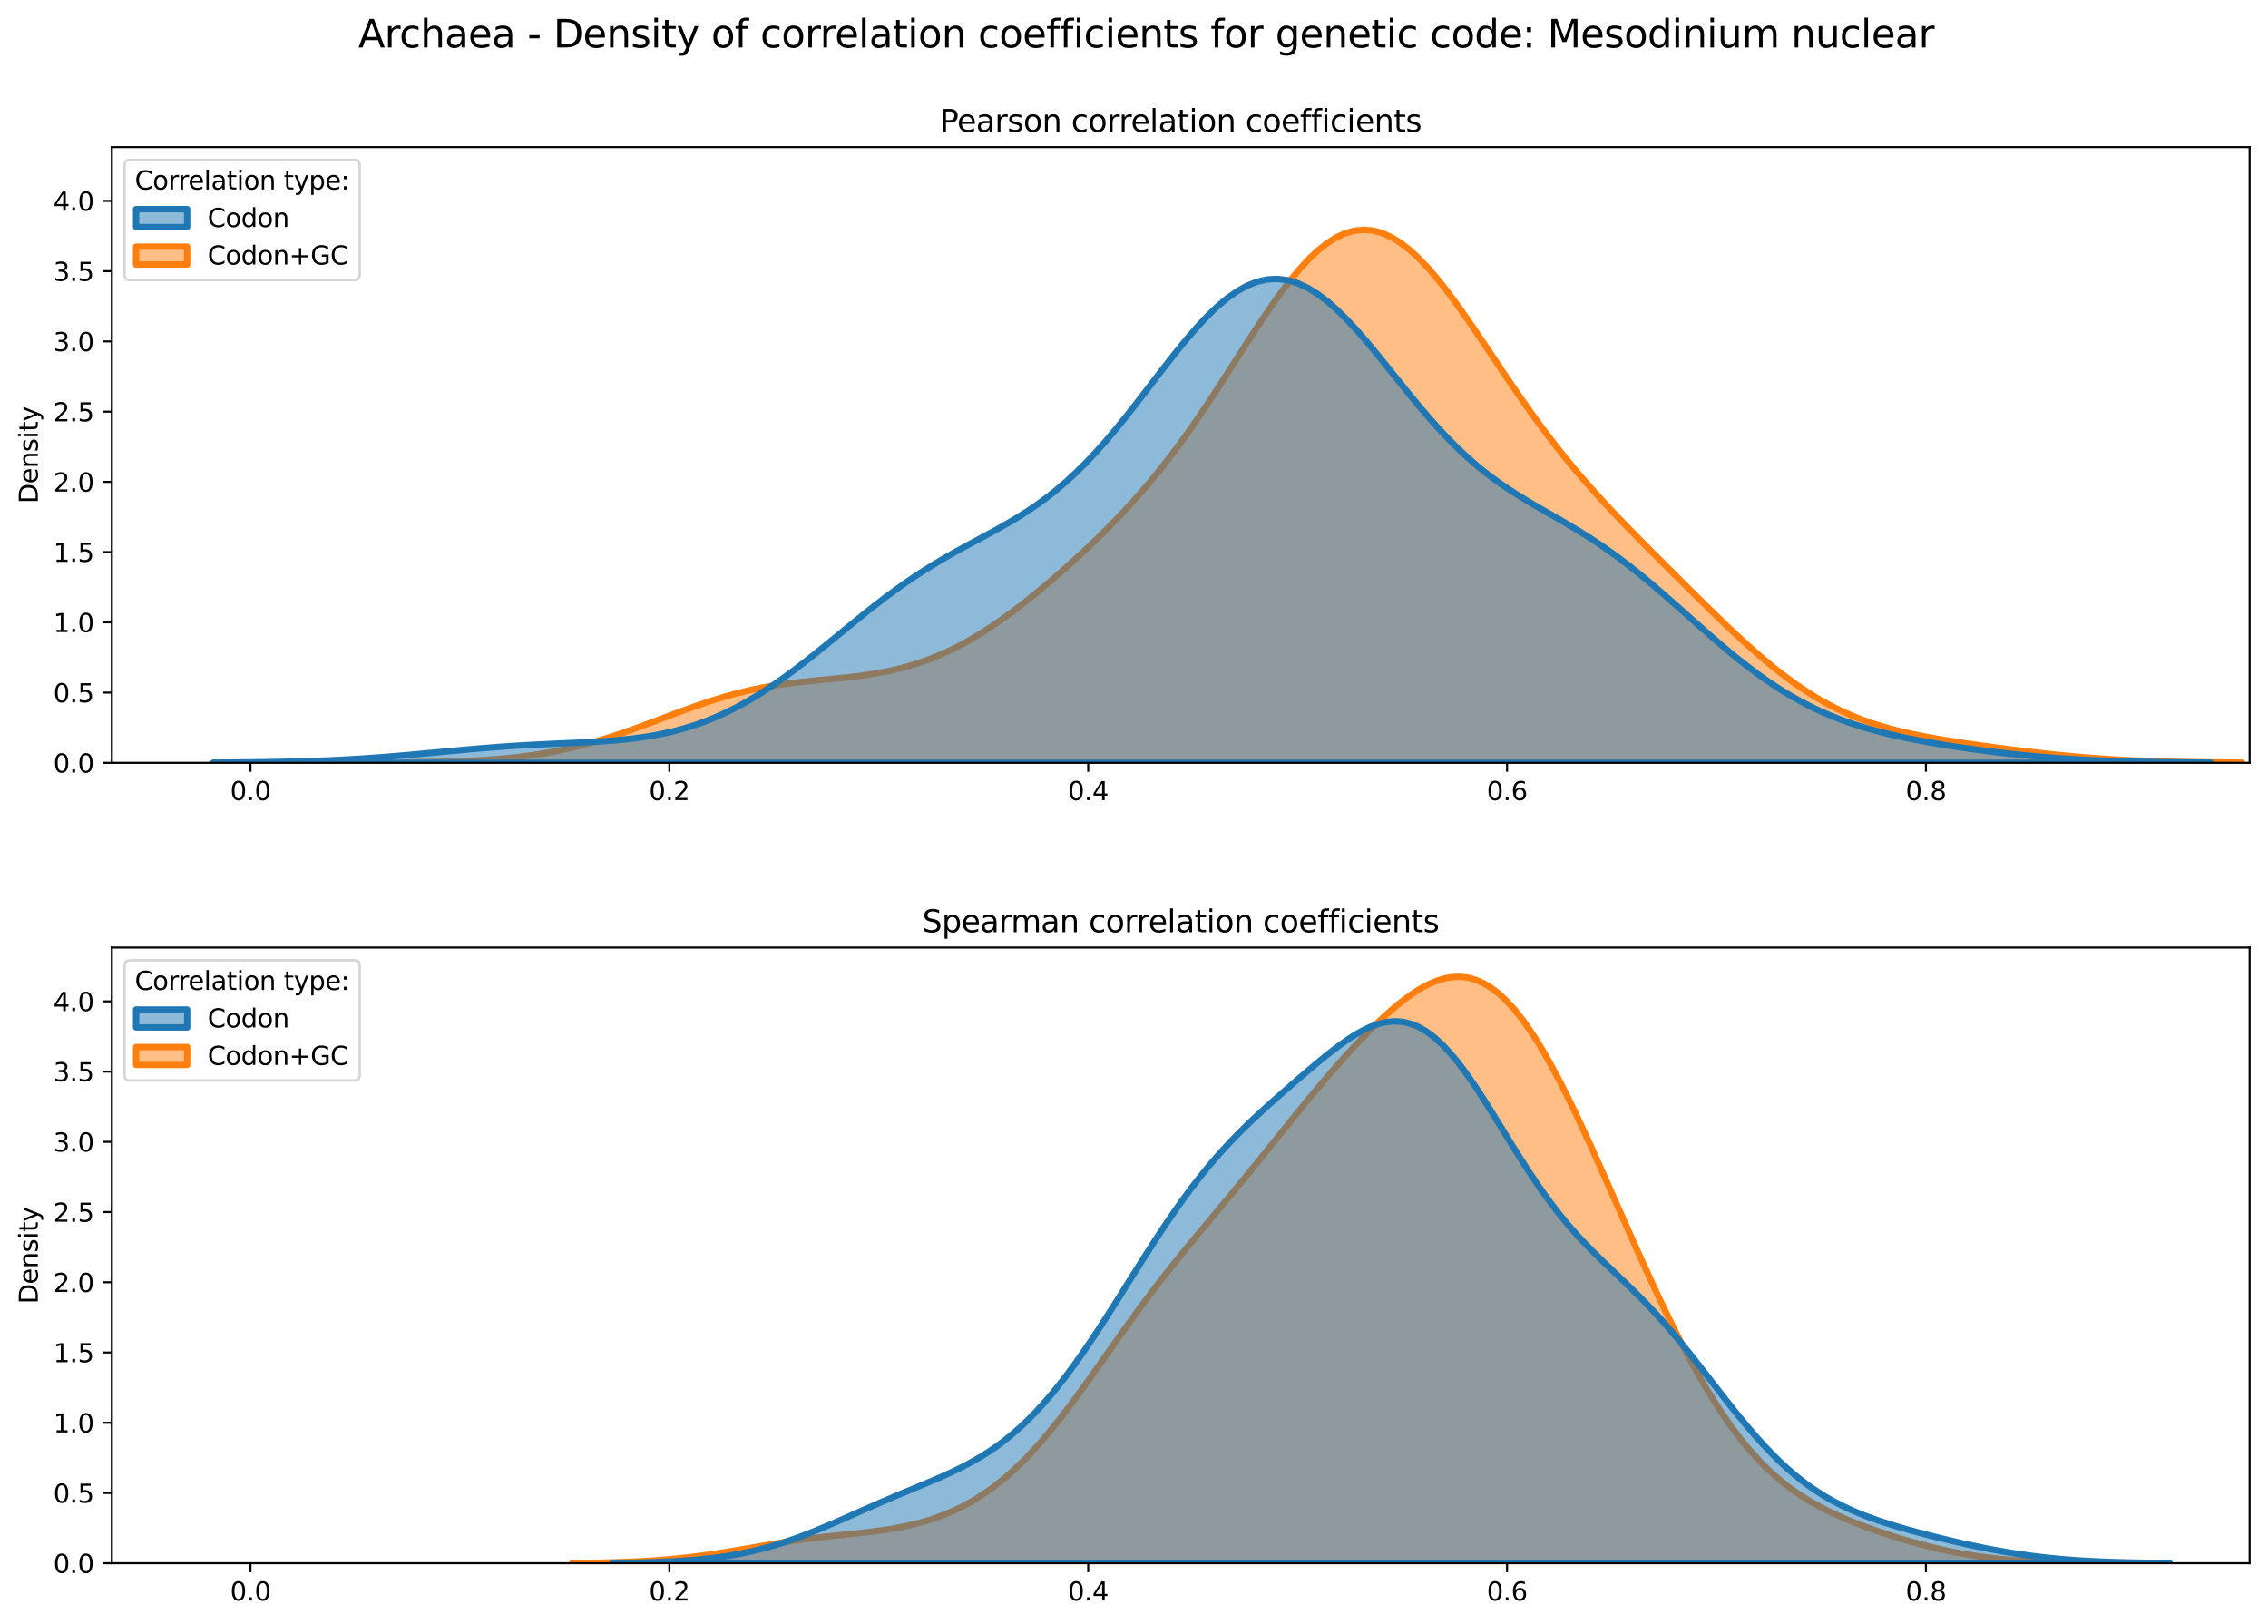 <?xml version="1.0" encoding="utf-8" standalone="no"?>
<!DOCTYPE svg PUBLIC "-//W3C//DTD SVG 1.1//EN"
  "http://www.w3.org/Graphics/SVG/1.1/DTD/svg11.dtd">
<svg xmlns:xlink="http://www.w3.org/1999/xlink" width="887.981pt" height="635.878pt" viewBox="0 0 887.981 635.878" xmlns="http://www.w3.org/2000/svg" version="1.1">
 <defs>
  <style type="text/css">*{stroke-linejoin: round; stroke-linecap: butt}</style>
 </defs>
 <g id="figure_1">
  <g id="patch_1">
   <path d="M 0 635.878 
L 887.981 635.878 
L 887.981 0 
L 0 0 
z
" style="fill: #ffffff"/>
  </g>
  <g id="axes_1">
   <g id="patch_2">
    <path d="M 43.781 298.643 
L 880.781 298.643 
L 880.781 57.6 
L 43.781 57.6 
z
" style="fill: #ffffff"/>
   </g>
   <g id="PolyCollection_1">
    <defs>
     <path id="m8c3cc96f0b" d="M 157.372 -337.361 
L 157.372 -337.235 
L 160.992 -337.235 
L 164.612 -337.235 
L 168.232 -337.235 
L 171.852 -337.235 
L 175.472 -337.235 
L 179.092 -337.235 
L 182.712 -337.235 
L 186.332 -337.235 
L 189.952 -337.235 
L 193.572 -337.235 
L 197.192 -337.235 
L 200.812 -337.235 
L 204.432 -337.235 
L 208.052 -337.235 
L 211.672 -337.235 
L 215.292 -337.235 
L 218.912 -337.235 
L 222.532 -337.235 
L 226.152 -337.235 
L 229.772 -337.235 
L 233.392 -337.235 
L 237.012 -337.235 
L 240.632 -337.235 
L 244.252 -337.235 
L 247.872 -337.235 
L 251.492 -337.235 
L 255.112 -337.235 
L 258.732 -337.235 
L 262.352 -337.235 
L 265.972 -337.235 
L 269.592 -337.235 
L 273.212 -337.235 
L 276.832 -337.235 
L 280.452 -337.235 
L 284.073 -337.235 
L 287.693 -337.235 
L 291.313 -337.235 
L 294.933 -337.235 
L 298.553 -337.235 
L 302.173 -337.235 
L 305.793 -337.235 
L 309.413 -337.235 
L 313.033 -337.235 
L 316.653 -337.235 
L 320.273 -337.235 
L 323.893 -337.235 
L 327.513 -337.235 
L 331.133 -337.235 
L 334.753 -337.235 
L 338.373 -337.235 
L 341.993 -337.235 
L 345.613 -337.235 
L 349.233 -337.235 
L 352.853 -337.235 
L 356.473 -337.235 
L 360.093 -337.235 
L 363.713 -337.235 
L 367.333 -337.235 
L 370.953 -337.235 
L 374.573 -337.235 
L 378.193 -337.235 
L 381.813 -337.235 
L 385.433 -337.235 
L 389.053 -337.235 
L 392.673 -337.235 
L 396.293 -337.235 
L 399.913 -337.235 
L 403.533 -337.235 
L 407.153 -337.235 
L 410.773 -337.235 
L 414.393 -337.235 
L 418.013 -337.235 
L 421.633 -337.235 
L 425.253 -337.235 
L 428.873 -337.235 
L 432.493 -337.235 
L 436.113 -337.235 
L 439.733 -337.235 
L 443.353 -337.235 
L 446.973 -337.235 
L 450.593 -337.235 
L 454.213 -337.235 
L 457.833 -337.235 
L 461.453 -337.235 
L 465.073 -337.235 
L 468.693 -337.235 
L 472.313 -337.235 
L 475.933 -337.235 
L 479.553 -337.235 
L 483.173 -337.235 
L 486.793 -337.235 
L 490.413 -337.235 
L 494.033 -337.235 
L 497.653 -337.235 
L 501.273 -337.235 
L 504.893 -337.235 
L 508.513 -337.235 
L 512.133 -337.235 
L 515.753 -337.235 
L 519.373 -337.235 
L 522.993 -337.235 
L 526.613 -337.235 
L 530.233 -337.235 
L 533.853 -337.235 
L 537.473 -337.235 
L 541.093 -337.235 
L 544.713 -337.235 
L 548.333 -337.235 
L 551.953 -337.235 
L 555.573 -337.235 
L 559.193 -337.235 
L 562.813 -337.235 
L 566.433 -337.235 
L 570.053 -337.235 
L 573.673 -337.235 
L 577.293 -337.235 
L 580.913 -337.235 
L 584.533 -337.235 
L 588.153 -337.235 
L 591.773 -337.235 
L 595.393 -337.235 
L 599.013 -337.235 
L 602.633 -337.235 
L 606.253 -337.235 
L 609.874 -337.235 
L 613.494 -337.235 
L 617.114 -337.235 
L 620.734 -337.235 
L 624.354 -337.235 
L 627.974 -337.235 
L 631.594 -337.235 
L 635.214 -337.235 
L 638.834 -337.235 
L 642.454 -337.235 
L 646.074 -337.235 
L 649.694 -337.235 
L 653.314 -337.235 
L 656.934 -337.235 
L 660.554 -337.235 
L 664.174 -337.235 
L 667.794 -337.235 
L 671.414 -337.235 
L 675.034 -337.235 
L 678.654 -337.235 
L 682.274 -337.235 
L 685.894 -337.235 
L 689.514 -337.235 
L 693.134 -337.235 
L 696.754 -337.235 
L 700.374 -337.235 
L 703.994 -337.235 
L 707.614 -337.235 
L 711.234 -337.235 
L 714.854 -337.235 
L 718.474 -337.235 
L 722.094 -337.235 
L 725.714 -337.235 
L 729.334 -337.235 
L 732.954 -337.235 
L 736.574 -337.235 
L 740.194 -337.235 
L 743.814 -337.235 
L 747.434 -337.235 
L 751.054 -337.235 
L 754.674 -337.235 
L 758.294 -337.235 
L 761.914 -337.235 
L 765.534 -337.235 
L 769.154 -337.235 
L 772.774 -337.235 
L 776.394 -337.235 
L 780.014 -337.235 
L 783.634 -337.235 
L 787.254 -337.235 
L 790.874 -337.235 
L 794.494 -337.235 
L 798.114 -337.235 
L 801.734 -337.235 
L 805.354 -337.235 
L 808.974 -337.235 
L 812.594 -337.235 
L 816.214 -337.235 
L 819.834 -337.235 
L 823.454 -337.235 
L 827.074 -337.235 
L 830.694 -337.235 
L 834.314 -337.235 
L 837.934 -337.235 
L 841.554 -337.235 
L 845.174 -337.235 
L 848.794 -337.235 
L 852.414 -337.235 
L 856.034 -337.235 
L 859.654 -337.235 
L 863.274 -337.235 
L 866.894 -337.235 
L 870.514 -337.235 
L 874.134 -337.235 
L 877.754 -337.235 
L 877.754 -337.306 
L 877.754 -337.306 
L 874.134 -337.328 
L 870.514 -337.355 
L 866.894 -337.388 
L 863.274 -337.429 
L 859.654 -337.48 
L 856.034 -337.541 
L 852.414 -337.614 
L 848.794 -337.702 
L 845.174 -337.805 
L 841.554 -337.926 
L 837.934 -338.066 
L 834.314 -338.227 
L 830.694 -338.411 
L 827.074 -338.618 
L 823.454 -338.85 
L 819.834 -339.107 
L 816.214 -339.39 
L 812.594 -339.698 
L 808.974 -340.031 
L 805.354 -340.388 
L 801.734 -340.767 
L 798.114 -341.167 
L 794.494 -341.586 
L 790.874 -342.022 
L 787.254 -342.474 
L 783.634 -342.941 
L 780.014 -343.422 
L 776.394 -343.916 
L 772.774 -344.426 
L 769.154 -344.953 
L 765.534 -345.502 
L 761.914 -346.078 
L 758.294 -346.687 
L 754.674 -347.338 
L 751.054 -348.041 
L 747.434 -348.807 
L 743.814 -349.649 
L 740.194 -350.579 
L 736.574 -351.612 
L 732.954 -352.761 
L 729.334 -354.039 
L 725.714 -355.458 
L 722.094 -357.03 
L 718.474 -358.763 
L 714.854 -360.664 
L 711.234 -362.738 
L 707.614 -364.985 
L 703.994 -367.405 
L 700.374 -369.992 
L 696.754 -372.74 
L 693.134 -375.637 
L 689.514 -378.673 
L 685.894 -381.831 
L 682.274 -385.097 
L 678.654 -388.454 
L 675.034 -391.885 
L 671.414 -395.374 
L 667.794 -398.906 
L 664.174 -402.47 
L 660.554 -406.053 
L 656.934 -409.649 
L 653.314 -413.255 
L 649.694 -416.871 
L 646.074 -420.5 
L 642.454 -424.15 
L 638.834 -427.831 
L 635.214 -431.559 
L 631.594 -435.349 
L 627.974 -439.22 
L 624.354 -443.189 
L 620.734 -447.276 
L 617.114 -451.496 
L 613.494 -455.864 
L 609.874 -460.39 
L 606.253 -465.078 
L 602.633 -469.928 
L 599.013 -474.933 
L 595.393 -480.078 
L 591.773 -485.341 
L 588.153 -490.691 
L 584.533 -496.091 
L 580.913 -501.497 
L 577.293 -506.858 
L 573.673 -512.116 
L 570.053 -517.211 
L 566.433 -522.08 
L 562.813 -526.658 
L 559.193 -530.881 
L 555.573 -534.686 
L 551.953 -538.015 
L 548.333 -540.814 
L 544.713 -543.038 
L 541.093 -544.648 
L 537.473 -545.614 
L 533.853 -545.919 
L 530.233 -545.554 
L 526.613 -544.521 
L 522.993 -542.835 
L 519.373 -540.519 
L 515.753 -537.609 
L 512.133 -534.147 
L 508.513 -530.186 
L 504.893 -525.785 
L 501.273 -521.005 
L 497.653 -515.915 
L 494.033 -510.582 
L 490.413 -505.074 
L 486.793 -499.457 
L 483.173 -493.792 
L 479.553 -488.137 
L 475.933 -482.542 
L 472.313 -477.049 
L 468.693 -471.693 
L 465.073 -466.5 
L 461.453 -461.489 
L 457.833 -456.669 
L 454.213 -452.044 
L 450.593 -447.61 
L 446.973 -443.358 
L 443.353 -439.277 
L 439.733 -435.352 
L 436.113 -431.566 
L 432.493 -427.906 
L 428.873 -424.355 
L 425.253 -420.902 
L 421.633 -417.537 
L 418.013 -414.254 
L 414.393 -411.05 
L 410.773 -407.925 
L 407.153 -404.883 
L 403.533 -401.929 
L 399.913 -399.071 
L 396.293 -396.318 
L 392.673 -393.681 
L 389.053 -391.17 
L 385.433 -388.794 
L 381.813 -386.562 
L 378.193 -384.481 
L 374.573 -382.557 
L 370.953 -380.791 
L 367.333 -379.187 
L 363.713 -377.741 
L 360.093 -376.451 
L 356.473 -375.311 
L 352.853 -374.313 
L 349.233 -373.447 
L 345.613 -372.701 
L 341.993 -372.062 
L 338.373 -371.515 
L 334.753 -371.043 
L 331.133 -370.63 
L 327.513 -370.258 
L 323.893 -369.908 
L 320.273 -369.562 
L 316.653 -369.203 
L 313.033 -368.815 
L 309.413 -368.381 
L 305.793 -367.888 
L 302.173 -367.324 
L 298.553 -366.681 
L 294.933 -365.95 
L 291.313 -365.13 
L 287.693 -364.218 
L 284.073 -363.217 
L 280.452 -362.133 
L 276.832 -360.971 
L 273.212 -359.743 
L 269.592 -358.46 
L 265.972 -357.136 
L 262.352 -355.783 
L 258.732 -354.418 
L 255.112 -353.055 
L 251.492 -351.708 
L 247.872 -350.391 
L 244.252 -349.115 
L 240.632 -347.893 
L 237.012 -346.733 
L 233.392 -345.642 
L 229.772 -344.625 
L 226.152 -343.687 
L 222.532 -342.829 
L 218.912 -342.052 
L 215.292 -341.353 
L 211.672 -340.731 
L 208.052 -340.182 
L 204.432 -339.702 
L 200.812 -339.285 
L 197.192 -338.926 
L 193.572 -338.62 
L 189.952 -338.362 
L 186.332 -338.145 
L 182.712 -337.964 
L 179.092 -337.815 
L 175.472 -337.693 
L 171.852 -337.594 
L 168.232 -337.514 
L 164.612 -337.451 
L 160.992 -337.4 
L 157.372 -337.361 
z
" style="stroke: #ff7f0e; stroke-width: 2.5"/>
    </defs>
    <g clip-path="url(#p17a4e657aa)">
     <use xlink:href="#m8c3cc96f0b" x="0" y="635.878" style="fill: #ff7f0e; fill-opacity: 0.5; stroke: #ff7f0e; stroke-width: 2.5"/>
    </g>
   </g>
   <g id="PolyCollection_2">
    <defs>
     <path id="m11bbac0bbf" d="M 83.494 -337.304 
L 83.494 -337.235 
L 87.424 -337.235 
L 91.354 -337.235 
L 95.284 -337.235 
L 99.214 -337.235 
L 103.144 -337.235 
L 107.074 -337.235 
L 111.004 -337.235 
L 114.934 -337.235 
L 118.864 -337.235 
L 122.794 -337.235 
L 126.724 -337.235 
L 130.654 -337.235 
L 134.583 -337.235 
L 138.513 -337.235 
L 142.443 -337.235 
L 146.373 -337.235 
L 150.303 -337.235 
L 154.233 -337.235 
L 158.163 -337.235 
L 162.093 -337.235 
L 166.023 -337.235 
L 169.953 -337.235 
L 173.883 -337.235 
L 177.813 -337.235 
L 181.743 -337.235 
L 185.673 -337.235 
L 189.603 -337.235 
L 193.532 -337.235 
L 197.462 -337.235 
L 201.392 -337.235 
L 205.322 -337.235 
L 209.252 -337.235 
L 213.182 -337.235 
L 217.112 -337.235 
L 221.042 -337.235 
L 224.972 -337.235 
L 228.902 -337.235 
L 232.832 -337.235 
L 236.762 -337.235 
L 240.692 -337.235 
L 244.622 -337.235 
L 248.552 -337.235 
L 252.482 -337.235 
L 256.411 -337.235 
L 260.341 -337.235 
L 264.271 -337.235 
L 268.201 -337.235 
L 272.131 -337.235 
L 276.061 -337.235 
L 279.991 -337.235 
L 283.921 -337.235 
L 287.851 -337.235 
L 291.781 -337.235 
L 295.711 -337.235 
L 299.641 -337.235 
L 303.571 -337.235 
L 307.501 -337.235 
L 311.431 -337.235 
L 315.361 -337.235 
L 319.29 -337.235 
L 323.22 -337.235 
L 327.15 -337.235 
L 331.08 -337.235 
L 335.01 -337.235 
L 338.94 -337.235 
L 342.87 -337.235 
L 346.8 -337.235 
L 350.73 -337.235 
L 354.66 -337.235 
L 358.59 -337.235 
L 362.52 -337.235 
L 366.45 -337.235 
L 370.38 -337.235 
L 374.31 -337.235 
L 378.24 -337.235 
L 382.169 -337.235 
L 386.099 -337.235 
L 390.029 -337.235 
L 393.959 -337.235 
L 397.889 -337.235 
L 401.819 -337.235 
L 405.749 -337.235 
L 409.679 -337.235 
L 413.609 -337.235 
L 417.539 -337.235 
L 421.469 -337.235 
L 425.399 -337.235 
L 429.329 -337.235 
L 433.259 -337.235 
L 437.189 -337.235 
L 441.119 -337.235 
L 445.048 -337.235 
L 448.978 -337.235 
L 452.908 -337.235 
L 456.838 -337.235 
L 460.768 -337.235 
L 464.698 -337.235 
L 468.628 -337.235 
L 472.558 -337.235 
L 476.488 -337.235 
L 480.418 -337.235 
L 484.348 -337.235 
L 488.278 -337.235 
L 492.208 -337.235 
L 496.138 -337.235 
L 500.068 -337.235 
L 503.998 -337.235 
L 507.927 -337.235 
L 511.857 -337.235 
L 515.787 -337.235 
L 519.717 -337.235 
L 523.647 -337.235 
L 527.577 -337.235 
L 531.507 -337.235 
L 535.437 -337.235 
L 539.367 -337.235 
L 543.297 -337.235 
L 547.227 -337.235 
L 551.157 -337.235 
L 555.087 -337.235 
L 559.017 -337.235 
L 562.947 -337.235 
L 566.877 -337.235 
L 570.806 -337.235 
L 574.736 -337.235 
L 578.666 -337.235 
L 582.596 -337.235 
L 586.526 -337.235 
L 590.456 -337.235 
L 594.386 -337.235 
L 598.316 -337.235 
L 602.246 -337.235 
L 606.176 -337.235 
L 610.106 -337.235 
L 614.036 -337.235 
L 617.966 -337.235 
L 621.896 -337.235 
L 625.826 -337.235 
L 629.756 -337.235 
L 633.685 -337.235 
L 637.615 -337.235 
L 641.545 -337.235 
L 645.475 -337.235 
L 649.405 -337.235 
L 653.335 -337.235 
L 657.265 -337.235 
L 661.195 -337.235 
L 665.125 -337.235 
L 669.055 -337.235 
L 672.985 -337.235 
L 676.915 -337.235 
L 680.845 -337.235 
L 684.775 -337.235 
L 688.705 -337.235 
L 692.635 -337.235 
L 696.564 -337.235 
L 700.494 -337.235 
L 704.424 -337.235 
L 708.354 -337.235 
L 712.284 -337.235 
L 716.214 -337.235 
L 720.144 -337.235 
L 724.074 -337.235 
L 728.004 -337.235 
L 731.934 -337.235 
L 735.864 -337.235 
L 739.794 -337.235 
L 743.724 -337.235 
L 747.654 -337.235 
L 751.584 -337.235 
L 755.514 -337.235 
L 759.443 -337.235 
L 763.373 -337.235 
L 767.303 -337.235 
L 771.233 -337.235 
L 775.163 -337.235 
L 779.093 -337.235 
L 783.023 -337.235 
L 786.953 -337.235 
L 790.883 -337.235 
L 794.813 -337.235 
L 798.743 -337.235 
L 802.673 -337.235 
L 806.603 -337.235 
L 810.533 -337.235 
L 814.463 -337.235 
L 818.393 -337.235 
L 822.322 -337.235 
L 826.252 -337.235 
L 830.182 -337.235 
L 834.112 -337.235 
L 838.042 -337.235 
L 841.972 -337.235 
L 845.902 -337.235 
L 849.832 -337.235 
L 853.762 -337.235 
L 857.692 -337.235 
L 861.622 -337.235 
L 865.552 -337.235 
L 865.552 -337.304 
L 865.552 -337.304 
L 861.622 -337.326 
L 857.692 -337.354 
L 853.762 -337.389 
L 849.832 -337.433 
L 845.902 -337.487 
L 841.972 -337.553 
L 838.042 -337.632 
L 834.112 -337.728 
L 830.182 -337.842 
L 826.252 -337.975 
L 822.322 -338.131 
L 818.393 -338.312 
L 814.463 -338.518 
L 810.533 -338.751 
L 806.603 -339.014 
L 802.673 -339.307 
L 798.743 -339.63 
L 794.813 -339.984 
L 790.883 -340.369 
L 786.953 -340.785 
L 783.023 -341.23 
L 779.093 -341.706 
L 775.163 -342.212 
L 771.233 -342.747 
L 767.303 -343.313 
L 763.373 -343.911 
L 759.443 -344.544 
L 755.514 -345.217 
L 751.584 -345.933 
L 747.654 -346.701 
L 743.724 -347.528 
L 739.794 -348.425 
L 735.864 -349.402 
L 731.934 -350.471 
L 728.004 -351.646 
L 724.074 -352.94 
L 720.144 -354.365 
L 716.214 -355.935 
L 712.284 -357.66 
L 708.354 -359.551 
L 704.424 -361.614 
L 700.494 -363.854 
L 696.564 -366.272 
L 692.635 -368.867 
L 688.705 -371.632 
L 684.775 -374.559 
L 680.845 -377.632 
L 676.915 -380.836 
L 672.985 -384.15 
L 669.055 -387.549 
L 665.125 -391.008 
L 661.195 -394.5 
L 657.265 -397.994 
L 653.335 -401.464 
L 649.405 -404.881 
L 645.475 -408.219 
L 641.545 -411.456 
L 637.615 -414.573 
L 633.685 -417.558 
L 629.756 -420.404 
L 625.826 -423.109 
L 621.896 -425.682 
L 617.966 -428.136 
L 614.036 -430.492 
L 610.106 -432.779 
L 606.176 -435.031 
L 602.246 -437.287 
L 598.316 -439.588 
L 594.386 -441.977 
L 590.456 -444.499 
L 586.526 -447.193 
L 582.596 -450.096 
L 578.666 -453.237 
L 574.736 -456.636 
L 570.806 -460.306 
L 566.877 -464.247 
L 562.947 -468.446 
L 559.017 -472.882 
L 555.087 -477.517 
L 551.157 -482.305 
L 547.227 -487.188 
L 543.297 -492.102 
L 539.367 -496.972 
L 535.437 -501.721 
L 531.507 -506.268 
L 527.577 -510.532 
L 523.647 -514.436 
L 519.717 -517.903 
L 515.787 -520.868 
L 511.857 -523.271 
L 507.927 -525.064 
L 503.998 -526.209 
L 500.068 -526.683 
L 496.138 -526.476 
L 492.208 -525.589 
L 488.278 -524.041 
L 484.348 -521.859 
L 480.418 -519.085 
L 476.488 -515.771 
L 472.558 -511.978 
L 468.628 -507.773 
L 464.698 -503.23 
L 460.768 -498.424 
L 456.838 -493.434 
L 452.908 -488.335 
L 448.978 -483.201 
L 445.048 -478.1 
L 441.119 -473.093 
L 437.189 -468.236 
L 433.259 -463.572 
L 429.329 -459.138 
L 425.399 -454.96 
L 421.469 -451.053 
L 417.539 -447.422 
L 413.609 -444.064 
L 409.679 -440.966 
L 405.749 -438.109 
L 401.819 -435.465 
L 397.889 -433.002 
L 393.959 -430.686 
L 390.029 -428.477 
L 386.099 -426.337 
L 382.169 -424.227 
L 378.24 -422.112 
L 374.31 -419.959 
L 370.38 -417.738 
L 366.45 -415.426 
L 362.52 -413.006 
L 358.59 -410.466 
L 354.66 -407.801 
L 350.73 -405.013 
L 346.8 -402.108 
L 342.87 -399.098 
L 338.94 -396.003 
L 335.01 -392.841 
L 331.08 -389.638 
L 327.15 -386.419 
L 323.22 -383.211 
L 319.29 -380.041 
L 315.361 -376.935 
L 311.431 -373.918 
L 307.501 -371.011 
L 303.571 -368.234 
L 299.641 -365.605 
L 295.711 -363.136 
L 291.781 -360.837 
L 287.851 -358.716 
L 283.921 -356.777 
L 279.991 -355.021 
L 276.061 -353.444 
L 272.131 -352.044 
L 268.201 -350.814 
L 264.271 -349.743 
L 260.341 -348.823 
L 256.411 -348.041 
L 252.482 -347.384 
L 248.552 -346.838 
L 244.622 -346.388 
L 240.692 -346.019 
L 236.762 -345.716 
L 232.832 -345.465 
L 228.902 -345.251 
L 224.972 -345.062 
L 221.042 -344.885 
L 217.112 -344.71 
L 213.182 -344.528 
L 209.252 -344.332 
L 205.322 -344.116 
L 201.392 -343.878 
L 197.462 -343.615 
L 193.532 -343.327 
L 189.603 -343.017 
L 185.673 -342.685 
L 181.743 -342.336 
L 177.813 -341.975 
L 173.883 -341.607 
L 169.953 -341.236 
L 166.023 -340.868 
L 162.093 -340.507 
L 158.163 -340.158 
L 154.233 -339.825 
L 150.303 -339.512 
L 146.373 -339.219 
L 142.443 -338.95 
L 138.513 -338.705 
L 134.583 -338.484 
L 130.654 -338.287 
L 126.724 -338.114 
L 122.794 -337.963 
L 118.864 -337.833 
L 114.934 -337.722 
L 111.004 -337.628 
L 107.074 -337.55 
L 103.144 -337.485 
L 99.214 -337.432 
L 95.284 -337.388 
L 91.354 -337.353 
L 87.424 -337.326 
L 83.494 -337.304 
z
" style="stroke: #1f77b4; stroke-width: 2.5"/>
    </defs>
    <g clip-path="url(#p17a4e657aa)">
     <use xlink:href="#m11bbac0bbf" x="0" y="635.878" style="fill: #1f77b4; fill-opacity: 0.5; stroke: #1f77b4; stroke-width: 2.5"/>
    </g>
   </g>
   <g id="matplotlib.axis_1">
    <g id="xtick_1">
     <g id="line2d_1">
      <defs>
       <path id="m7775e98e08" d="M 0 0 
L 0 3.5 
" style="stroke: #000000; stroke-width: 0.8"/>
      </defs>
      <g>
       <use xlink:href="#m7775e98e08" x="98.067" y="298.643" style="stroke: #000000; stroke-width: 0.8"/>
      </g>
     </g>
     <g id="text_1">
      <!-- 0.0 -->
      <g transform="translate(90.116 313.242) scale(0.1 -0.1)">
       <defs>
        <path id="DejaVuSans-30" d="M 2034 4250 
Q 1547 4250 1301 3770 
Q 1056 3291 1056 2328 
Q 1056 1369 1301 889 
Q 1547 409 2034 409 
Q 2525 409 2770 889 
Q 3016 1369 3016 2328 
Q 3016 3291 2770 3770 
Q 2525 4250 2034 4250 
z
M 2034 4750 
Q 2819 4750 3233 4129 
Q 3647 3509 3647 2328 
Q 3647 1150 3233 529 
Q 2819 -91 2034 -91 
Q 1250 -91 836 529 
Q 422 1150 422 2328 
Q 422 3509 836 4129 
Q 1250 4750 2034 4750 
z
" transform="scale(0.016)"/>
        <path id="DejaVuSans-2e" d="M 684 794 
L 1344 794 
L 1344 0 
L 684 0 
L 684 794 
z
" transform="scale(0.016)"/>
       </defs>
       <use xlink:href="#DejaVuSans-30"/>
       <use xlink:href="#DejaVuSans-2e" x="63.623"/>
       <use xlink:href="#DejaVuSans-30" x="95.41"/>
      </g>
     </g>
    </g>
    <g id="xtick_2">
     <g id="line2d_2">
      <g>
       <use xlink:href="#m7775e98e08" x="262.063" y="298.643" style="stroke: #000000; stroke-width: 0.8"/>
      </g>
     </g>
     <g id="text_2">
      <!-- 0.2 -->
      <g transform="translate(254.111 313.242) scale(0.1 -0.1)">
       <defs>
        <path id="DejaVuSans-32" d="M 1228 531 
L 3431 531 
L 3431 0 
L 469 0 
L 469 531 
Q 828 903 1448 1529 
Q 2069 2156 2228 2338 
Q 2531 2678 2651 2914 
Q 2772 3150 2772 3378 
Q 2772 3750 2511 3984 
Q 2250 4219 1831 4219 
Q 1534 4219 1204 4116 
Q 875 4013 500 3803 
L 500 4441 
Q 881 4594 1212 4672 
Q 1544 4750 1819 4750 
Q 2544 4750 2975 4387 
Q 3406 4025 3406 3419 
Q 3406 3131 3298 2873 
Q 3191 2616 2906 2266 
Q 2828 2175 2409 1742 
Q 1991 1309 1228 531 
z
" transform="scale(0.016)"/>
       </defs>
       <use xlink:href="#DejaVuSans-30"/>
       <use xlink:href="#DejaVuSans-2e" x="63.623"/>
       <use xlink:href="#DejaVuSans-32" x="95.41"/>
      </g>
     </g>
    </g>
    <g id="xtick_3">
     <g id="line2d_3">
      <g>
       <use xlink:href="#m7775e98e08" x="426.059" y="298.643" style="stroke: #000000; stroke-width: 0.8"/>
      </g>
     </g>
     <g id="text_3">
      <!-- 0.4 -->
      <g transform="translate(418.107 313.242) scale(0.1 -0.1)">
       <defs>
        <path id="DejaVuSans-34" d="M 2419 4116 
L 825 1625 
L 2419 1625 
L 2419 4116 
z
M 2253 4666 
L 3047 4666 
L 3047 1625 
L 3713 1625 
L 3713 1100 
L 3047 1100 
L 3047 0 
L 2419 0 
L 2419 1100 
L 313 1100 
L 313 1709 
L 2253 4666 
z
" transform="scale(0.016)"/>
       </defs>
       <use xlink:href="#DejaVuSans-30"/>
       <use xlink:href="#DejaVuSans-2e" x="63.623"/>
       <use xlink:href="#DejaVuSans-34" x="95.41"/>
      </g>
     </g>
    </g>
    <g id="xtick_4">
     <g id="line2d_4">
      <g>
       <use xlink:href="#m7775e98e08" x="590.054" y="298.643" style="stroke: #000000; stroke-width: 0.8"/>
      </g>
     </g>
     <g id="text_4">
      <!-- 0.6 -->
      <g transform="translate(582.103 313.242) scale(0.1 -0.1)">
       <defs>
        <path id="DejaVuSans-36" d="M 2113 2584 
Q 1688 2584 1439 2293 
Q 1191 2003 1191 1497 
Q 1191 994 1439 701 
Q 1688 409 2113 409 
Q 2538 409 2786 701 
Q 3034 994 3034 1497 
Q 3034 2003 2786 2293 
Q 2538 2584 2113 2584 
z
M 3366 4563 
L 3366 3988 
Q 3128 4100 2886 4159 
Q 2644 4219 2406 4219 
Q 1781 4219 1451 3797 
Q 1122 3375 1075 2522 
Q 1259 2794 1537 2939 
Q 1816 3084 2150 3084 
Q 2853 3084 3261 2657 
Q 3669 2231 3669 1497 
Q 3669 778 3244 343 
Q 2819 -91 2113 -91 
Q 1303 -91 875 529 
Q 447 1150 447 2328 
Q 447 3434 972 4092 
Q 1497 4750 2381 4750 
Q 2619 4750 2861 4703 
Q 3103 4656 3366 4563 
z
" transform="scale(0.016)"/>
       </defs>
       <use xlink:href="#DejaVuSans-30"/>
       <use xlink:href="#DejaVuSans-2e" x="63.623"/>
       <use xlink:href="#DejaVuSans-36" x="95.41"/>
      </g>
     </g>
    </g>
    <g id="xtick_5">
     <g id="line2d_5">
      <g>
       <use xlink:href="#m7775e98e08" x="754.05" y="298.643" style="stroke: #000000; stroke-width: 0.8"/>
      </g>
     </g>
     <g id="text_5">
      <!-- 0.8 -->
      <g transform="translate(746.098 313.242) scale(0.1 -0.1)">
       <defs>
        <path id="DejaVuSans-38" d="M 2034 2216 
Q 1584 2216 1326 1975 
Q 1069 1734 1069 1313 
Q 1069 891 1326 650 
Q 1584 409 2034 409 
Q 2484 409 2743 651 
Q 3003 894 3003 1313 
Q 3003 1734 2745 1975 
Q 2488 2216 2034 2216 
z
M 1403 2484 
Q 997 2584 770 2862 
Q 544 3141 544 3541 
Q 544 4100 942 4425 
Q 1341 4750 2034 4750 
Q 2731 4750 3128 4425 
Q 3525 4100 3525 3541 
Q 3525 3141 3298 2862 
Q 3072 2584 2669 2484 
Q 3125 2378 3379 2068 
Q 3634 1759 3634 1313 
Q 3634 634 3220 271 
Q 2806 -91 2034 -91 
Q 1263 -91 848 271 
Q 434 634 434 1313 
Q 434 1759 690 2068 
Q 947 2378 1403 2484 
z
M 1172 3481 
Q 1172 3119 1398 2916 
Q 1625 2713 2034 2713 
Q 2441 2713 2670 2916 
Q 2900 3119 2900 3481 
Q 2900 3844 2670 4047 
Q 2441 4250 2034 4250 
Q 1625 4250 1398 4047 
Q 1172 3844 1172 3481 
z
" transform="scale(0.016)"/>
       </defs>
       <use xlink:href="#DejaVuSans-30"/>
       <use xlink:href="#DejaVuSans-2e" x="63.623"/>
       <use xlink:href="#DejaVuSans-38" x="95.41"/>
      </g>
     </g>
    </g>
   </g>
   <g id="matplotlib.axis_2">
    <g id="ytick_1">
     <g id="line2d_6">
      <defs>
       <path id="meb7bf16894" d="M 0 0 
L -3.5 0 
" style="stroke: #000000; stroke-width: 0.8"/>
      </defs>
      <g>
       <use xlink:href="#meb7bf16894" x="43.781" y="298.643" style="stroke: #000000; stroke-width: 0.8"/>
      </g>
     </g>
     <g id="text_6">
      <!-- 0.0 -->
      <g transform="translate(20.878 302.443) scale(0.1 -0.1)">
       <use xlink:href="#DejaVuSans-30"/>
       <use xlink:href="#DejaVuSans-2e" x="63.623"/>
       <use xlink:href="#DejaVuSans-30" x="95.41"/>
      </g>
     </g>
    </g>
    <g id="ytick_2">
     <g id="line2d_7">
      <g>
       <use xlink:href="#meb7bf16894" x="43.781" y="271.146" style="stroke: #000000; stroke-width: 0.8"/>
      </g>
     </g>
     <g id="text_7">
      <!-- 0.5 -->
      <g transform="translate(20.878 274.946) scale(0.1 -0.1)">
       <defs>
        <path id="DejaVuSans-35" d="M 691 4666 
L 3169 4666 
L 3169 4134 
L 1269 4134 
L 1269 2991 
Q 1406 3038 1543 3061 
Q 1681 3084 1819 3084 
Q 2600 3084 3056 2656 
Q 3513 2228 3513 1497 
Q 3513 744 3044 326 
Q 2575 -91 1722 -91 
Q 1428 -91 1123 -41 
Q 819 9 494 109 
L 494 744 
Q 775 591 1075 516 
Q 1375 441 1709 441 
Q 2250 441 2565 725 
Q 2881 1009 2881 1497 
Q 2881 1984 2565 2268 
Q 2250 2553 1709 2553 
Q 1456 2553 1204 2497 
Q 953 2441 691 2322 
L 691 4666 
z
" transform="scale(0.016)"/>
       </defs>
       <use xlink:href="#DejaVuSans-30"/>
       <use xlink:href="#DejaVuSans-2e" x="63.623"/>
       <use xlink:href="#DejaVuSans-35" x="95.41"/>
      </g>
     </g>
    </g>
    <g id="ytick_3">
     <g id="line2d_8">
      <g>
       <use xlink:href="#meb7bf16894" x="43.781" y="243.649" style="stroke: #000000; stroke-width: 0.8"/>
      </g>
     </g>
     <g id="text_8">
      <!-- 1.0 -->
      <g transform="translate(20.878 247.449) scale(0.1 -0.1)">
       <defs>
        <path id="DejaVuSans-31" d="M 794 531 
L 1825 531 
L 1825 4091 
L 703 3866 
L 703 4441 
L 1819 4666 
L 2450 4666 
L 2450 531 
L 3481 531 
L 3481 0 
L 794 0 
L 794 531 
z
" transform="scale(0.016)"/>
       </defs>
       <use xlink:href="#DejaVuSans-31"/>
       <use xlink:href="#DejaVuSans-2e" x="63.623"/>
       <use xlink:href="#DejaVuSans-30" x="95.41"/>
      </g>
     </g>
    </g>
    <g id="ytick_4">
     <g id="line2d_9">
      <g>
       <use xlink:href="#meb7bf16894" x="43.781" y="216.152" style="stroke: #000000; stroke-width: 0.8"/>
      </g>
     </g>
     <g id="text_9">
      <!-- 1.5 -->
      <g transform="translate(20.878 219.952) scale(0.1 -0.1)">
       <use xlink:href="#DejaVuSans-31"/>
       <use xlink:href="#DejaVuSans-2e" x="63.623"/>
       <use xlink:href="#DejaVuSans-35" x="95.41"/>
      </g>
     </g>
    </g>
    <g id="ytick_5">
     <g id="line2d_10">
      <g>
       <use xlink:href="#meb7bf16894" x="43.781" y="188.655" style="stroke: #000000; stroke-width: 0.8"/>
      </g>
     </g>
     <g id="text_10">
      <!-- 2.0 -->
      <g transform="translate(20.878 192.455) scale(0.1 -0.1)">
       <use xlink:href="#DejaVuSans-32"/>
       <use xlink:href="#DejaVuSans-2e" x="63.623"/>
       <use xlink:href="#DejaVuSans-30" x="95.41"/>
      </g>
     </g>
    </g>
    <g id="ytick_6">
     <g id="line2d_11">
      <g>
       <use xlink:href="#meb7bf16894" x="43.781" y="161.158" style="stroke: #000000; stroke-width: 0.8"/>
      </g>
     </g>
     <g id="text_11">
      <!-- 2.5 -->
      <g transform="translate(20.878 164.958) scale(0.1 -0.1)">
       <use xlink:href="#DejaVuSans-32"/>
       <use xlink:href="#DejaVuSans-2e" x="63.623"/>
       <use xlink:href="#DejaVuSans-35" x="95.41"/>
      </g>
     </g>
    </g>
    <g id="ytick_7">
     <g id="line2d_12">
      <g>
       <use xlink:href="#meb7bf16894" x="43.781" y="133.661" style="stroke: #000000; stroke-width: 0.8"/>
      </g>
     </g>
     <g id="text_12">
      <!-- 3.0 -->
      <g transform="translate(20.878 137.461) scale(0.1 -0.1)">
       <defs>
        <path id="DejaVuSans-33" d="M 2597 2516 
Q 3050 2419 3304 2112 
Q 3559 1806 3559 1356 
Q 3559 666 3084 287 
Q 2609 -91 1734 -91 
Q 1441 -91 1130 -33 
Q 819 25 488 141 
L 488 750 
Q 750 597 1062 519 
Q 1375 441 1716 441 
Q 2309 441 2620 675 
Q 2931 909 2931 1356 
Q 2931 1769 2642 2001 
Q 2353 2234 1838 2234 
L 1294 2234 
L 1294 2753 
L 1863 2753 
Q 2328 2753 2575 2939 
Q 2822 3125 2822 3475 
Q 2822 3834 2567 4026 
Q 2313 4219 1838 4219 
Q 1578 4219 1281 4162 
Q 984 4106 628 3988 
L 628 4550 
Q 988 4650 1302 4700 
Q 1616 4750 1894 4750 
Q 2613 4750 3031 4423 
Q 3450 4097 3450 3541 
Q 3450 3153 3228 2886 
Q 3006 2619 2597 2516 
z
" transform="scale(0.016)"/>
       </defs>
       <use xlink:href="#DejaVuSans-33"/>
       <use xlink:href="#DejaVuSans-2e" x="63.623"/>
       <use xlink:href="#DejaVuSans-30" x="95.41"/>
      </g>
     </g>
    </g>
    <g id="ytick_8">
     <g id="line2d_13">
      <g>
       <use xlink:href="#meb7bf16894" x="43.781" y="106.164" style="stroke: #000000; stroke-width: 0.8"/>
      </g>
     </g>
     <g id="text_13">
      <!-- 3.5 -->
      <g transform="translate(20.878 109.964) scale(0.1 -0.1)">
       <use xlink:href="#DejaVuSans-33"/>
       <use xlink:href="#DejaVuSans-2e" x="63.623"/>
       <use xlink:href="#DejaVuSans-35" x="95.41"/>
      </g>
     </g>
    </g>
    <g id="ytick_9">
     <g id="line2d_14">
      <g>
       <use xlink:href="#meb7bf16894" x="43.781" y="78.667" style="stroke: #000000; stroke-width: 0.8"/>
      </g>
     </g>
     <g id="text_14">
      <!-- 4.0 -->
      <g transform="translate(20.878 82.467) scale(0.1 -0.1)">
       <use xlink:href="#DejaVuSans-34"/>
       <use xlink:href="#DejaVuSans-2e" x="63.623"/>
       <use xlink:href="#DejaVuSans-30" x="95.41"/>
      </g>
     </g>
    </g>
    <g id="text_15">
     <!-- Density -->
     <g transform="translate(14.798 197.13) rotate(-90) scale(0.1 -0.1)">
      <defs>
       <path id="DejaVuSans-44" d="M 1259 4147 
L 1259 519 
L 2022 519 
Q 2988 519 3436 956 
Q 3884 1394 3884 2338 
Q 3884 3275 3436 3711 
Q 2988 4147 2022 4147 
L 1259 4147 
z
M 628 4666 
L 1925 4666 
Q 3281 4666 3915 4102 
Q 4550 3538 4550 2338 
Q 4550 1131 3912 565 
Q 3275 0 1925 0 
L 628 0 
L 628 4666 
z
" transform="scale(0.016)"/>
       <path id="DejaVuSans-65" d="M 3597 1894 
L 3597 1613 
L 953 1613 
Q 991 1019 1311 708 
Q 1631 397 2203 397 
Q 2534 397 2845 478 
Q 3156 559 3463 722 
L 3463 178 
Q 3153 47 2828 -22 
Q 2503 -91 2169 -91 
Q 1331 -91 842 396 
Q 353 884 353 1716 
Q 353 2575 817 3079 
Q 1281 3584 2069 3584 
Q 2775 3584 3186 3129 
Q 3597 2675 3597 1894 
z
M 3022 2063 
Q 3016 2534 2758 2815 
Q 2500 3097 2075 3097 
Q 1594 3097 1305 2825 
Q 1016 2553 972 2059 
L 3022 2063 
z
" transform="scale(0.016)"/>
       <path id="DejaVuSans-6e" d="M 3513 2113 
L 3513 0 
L 2938 0 
L 2938 2094 
Q 2938 2591 2744 2837 
Q 2550 3084 2163 3084 
Q 1697 3084 1428 2787 
Q 1159 2491 1159 1978 
L 1159 0 
L 581 0 
L 581 3500 
L 1159 3500 
L 1159 2956 
Q 1366 3272 1645 3428 
Q 1925 3584 2291 3584 
Q 2894 3584 3203 3211 
Q 3513 2838 3513 2113 
z
" transform="scale(0.016)"/>
       <path id="DejaVuSans-73" d="M 2834 3397 
L 2834 2853 
Q 2591 2978 2328 3040 
Q 2066 3103 1784 3103 
Q 1356 3103 1142 2972 
Q 928 2841 928 2578 
Q 928 2378 1081 2264 
Q 1234 2150 1697 2047 
L 1894 2003 
Q 2506 1872 2764 1633 
Q 3022 1394 3022 966 
Q 3022 478 2636 193 
Q 2250 -91 1575 -91 
Q 1294 -91 989 -36 
Q 684 19 347 128 
L 347 722 
Q 666 556 975 473 
Q 1284 391 1588 391 
Q 1994 391 2212 530 
Q 2431 669 2431 922 
Q 2431 1156 2273 1281 
Q 2116 1406 1581 1522 
L 1381 1569 
Q 847 1681 609 1914 
Q 372 2147 372 2553 
Q 372 3047 722 3315 
Q 1072 3584 1716 3584 
Q 2034 3584 2315 3537 
Q 2597 3491 2834 3397 
z
" transform="scale(0.016)"/>
       <path id="DejaVuSans-69" d="M 603 3500 
L 1178 3500 
L 1178 0 
L 603 0 
L 603 3500 
z
M 603 4863 
L 1178 4863 
L 1178 4134 
L 603 4134 
L 603 4863 
z
" transform="scale(0.016)"/>
       <path id="DejaVuSans-74" d="M 1172 4494 
L 1172 3500 
L 2356 3500 
L 2356 3053 
L 1172 3053 
L 1172 1153 
Q 1172 725 1289 603 
Q 1406 481 1766 481 
L 2356 481 
L 2356 0 
L 1766 0 
Q 1100 0 847 248 
Q 594 497 594 1153 
L 594 3053 
L 172 3053 
L 172 3500 
L 594 3500 
L 594 4494 
L 1172 4494 
z
" transform="scale(0.016)"/>
       <path id="DejaVuSans-79" d="M 2059 -325 
Q 1816 -950 1584 -1140 
Q 1353 -1331 966 -1331 
L 506 -1331 
L 506 -850 
L 844 -850 
Q 1081 -850 1212 -737 
Q 1344 -625 1503 -206 
L 1606 56 
L 191 3500 
L 800 3500 
L 1894 763 
L 2988 3500 
L 3597 3500 
L 2059 -325 
z
" transform="scale(0.016)"/>
      </defs>
      <use xlink:href="#DejaVuSans-44"/>
      <use xlink:href="#DejaVuSans-65" x="77.002"/>
      <use xlink:href="#DejaVuSans-6e" x="138.525"/>
      <use xlink:href="#DejaVuSans-73" x="201.904"/>
      <use xlink:href="#DejaVuSans-69" x="254.004"/>
      <use xlink:href="#DejaVuSans-74" x="281.787"/>
      <use xlink:href="#DejaVuSans-79" x="320.996"/>
     </g>
    </g>
   </g>
   <g id="patch_3">
    <path d="M 43.781 298.643 
L 43.781 57.6 
" style="fill: none; stroke: #000000; stroke-width: 0.8; stroke-linejoin: miter; stroke-linecap: square"/>
   </g>
   <g id="patch_4">
    <path d="M 880.781 298.643 
L 880.781 57.6 
" style="fill: none; stroke: #000000; stroke-width: 0.8; stroke-linejoin: miter; stroke-linecap: square"/>
   </g>
   <g id="patch_5">
    <path d="M 43.781 298.643 
L 880.781 298.643 
" style="fill: none; stroke: #000000; stroke-width: 0.8; stroke-linejoin: miter; stroke-linecap: square"/>
   </g>
   <g id="patch_6">
    <path d="M 43.781 57.6 
L 880.781 57.6 
" style="fill: none; stroke: #000000; stroke-width: 0.8; stroke-linejoin: miter; stroke-linecap: square"/>
   </g>
   <g id="text_16">
    <!-- Pearson correlation coefficients -->
    <g transform="translate(367.949 51.6) scale(0.12 -0.12)">
     <defs>
      <path id="DejaVuSans-50" d="M 1259 4147 
L 1259 2394 
L 2053 2394 
Q 2494 2394 2734 2622 
Q 2975 2850 2975 3272 
Q 2975 3691 2734 3919 
Q 2494 4147 2053 4147 
L 1259 4147 
z
M 628 4666 
L 2053 4666 
Q 2838 4666 3239 4311 
Q 3641 3956 3641 3272 
Q 3641 2581 3239 2228 
Q 2838 1875 2053 1875 
L 1259 1875 
L 1259 0 
L 628 0 
L 628 4666 
z
" transform="scale(0.016)"/>
      <path id="DejaVuSans-61" d="M 2194 1759 
Q 1497 1759 1228 1600 
Q 959 1441 959 1056 
Q 959 750 1161 570 
Q 1363 391 1709 391 
Q 2188 391 2477 730 
Q 2766 1069 2766 1631 
L 2766 1759 
L 2194 1759 
z
M 3341 1997 
L 3341 0 
L 2766 0 
L 2766 531 
Q 2569 213 2275 61 
Q 1981 -91 1556 -91 
Q 1019 -91 701 211 
Q 384 513 384 1019 
Q 384 1609 779 1909 
Q 1175 2209 1959 2209 
L 2766 2209 
L 2766 2266 
Q 2766 2663 2505 2880 
Q 2244 3097 1772 3097 
Q 1472 3097 1187 3025 
Q 903 2953 641 2809 
L 641 3341 
Q 956 3463 1253 3523 
Q 1550 3584 1831 3584 
Q 2591 3584 2966 3190 
Q 3341 2797 3341 1997 
z
" transform="scale(0.016)"/>
      <path id="DejaVuSans-72" d="M 2631 2963 
Q 2534 3019 2420 3045 
Q 2306 3072 2169 3072 
Q 1681 3072 1420 2755 
Q 1159 2438 1159 1844 
L 1159 0 
L 581 0 
L 581 3500 
L 1159 3500 
L 1159 2956 
Q 1341 3275 1631 3429 
Q 1922 3584 2338 3584 
Q 2397 3584 2469 3576 
Q 2541 3569 2628 3553 
L 2631 2963 
z
" transform="scale(0.016)"/>
      <path id="DejaVuSans-6f" d="M 1959 3097 
Q 1497 3097 1228 2736 
Q 959 2375 959 1747 
Q 959 1119 1226 758 
Q 1494 397 1959 397 
Q 2419 397 2687 759 
Q 2956 1122 2956 1747 
Q 2956 2369 2687 2733 
Q 2419 3097 1959 3097 
z
M 1959 3584 
Q 2709 3584 3137 3096 
Q 3566 2609 3566 1747 
Q 3566 888 3137 398 
Q 2709 -91 1959 -91 
Q 1206 -91 779 398 
Q 353 888 353 1747 
Q 353 2609 779 3096 
Q 1206 3584 1959 3584 
z
" transform="scale(0.016)"/>
      <path id="DejaVuSans-20" transform="scale(0.016)"/>
      <path id="DejaVuSans-63" d="M 3122 3366 
L 3122 2828 
Q 2878 2963 2633 3030 
Q 2388 3097 2138 3097 
Q 1578 3097 1268 2742 
Q 959 2388 959 1747 
Q 959 1106 1268 751 
Q 1578 397 2138 397 
Q 2388 397 2633 464 
Q 2878 531 3122 666 
L 3122 134 
Q 2881 22 2623 -34 
Q 2366 -91 2075 -91 
Q 1284 -91 818 406 
Q 353 903 353 1747 
Q 353 2603 823 3093 
Q 1294 3584 2113 3584 
Q 2378 3584 2631 3529 
Q 2884 3475 3122 3366 
z
" transform="scale(0.016)"/>
      <path id="DejaVuSans-6c" d="M 603 4863 
L 1178 4863 
L 1178 0 
L 603 0 
L 603 4863 
z
" transform="scale(0.016)"/>
      <path id="DejaVuSans-66" d="M 2375 4863 
L 2375 4384 
L 1825 4384 
Q 1516 4384 1395 4259 
Q 1275 4134 1275 3809 
L 1275 3500 
L 2222 3500 
L 2222 3053 
L 1275 3053 
L 1275 0 
L 697 0 
L 697 3053 
L 147 3053 
L 147 3500 
L 697 3500 
L 697 3744 
Q 697 4328 969 4595 
Q 1241 4863 1831 4863 
L 2375 4863 
z
" transform="scale(0.016)"/>
     </defs>
     <use xlink:href="#DejaVuSans-50"/>
     <use xlink:href="#DejaVuSans-65" x="56.678"/>
     <use xlink:href="#DejaVuSans-61" x="118.201"/>
     <use xlink:href="#DejaVuSans-72" x="179.48"/>
     <use xlink:href="#DejaVuSans-73" x="220.594"/>
     <use xlink:href="#DejaVuSans-6f" x="272.693"/>
     <use xlink:href="#DejaVuSans-6e" x="333.875"/>
     <use xlink:href="#DejaVuSans-20" x="397.254"/>
     <use xlink:href="#DejaVuSans-63" x="429.041"/>
     <use xlink:href="#DejaVuSans-6f" x="484.021"/>
     <use xlink:href="#DejaVuSans-72" x="545.203"/>
     <use xlink:href="#DejaVuSans-72" x="584.566"/>
     <use xlink:href="#DejaVuSans-65" x="623.43"/>
     <use xlink:href="#DejaVuSans-6c" x="684.953"/>
     <use xlink:href="#DejaVuSans-61" x="712.736"/>
     <use xlink:href="#DejaVuSans-74" x="774.016"/>
     <use xlink:href="#DejaVuSans-69" x="813.225"/>
     <use xlink:href="#DejaVuSans-6f" x="841.008"/>
     <use xlink:href="#DejaVuSans-6e" x="902.189"/>
     <use xlink:href="#DejaVuSans-20" x="965.568"/>
     <use xlink:href="#DejaVuSans-63" x="997.355"/>
     <use xlink:href="#DejaVuSans-6f" x="1052.336"/>
     <use xlink:href="#DejaVuSans-65" x="1113.518"/>
     <use xlink:href="#DejaVuSans-66" x="1175.041"/>
     <use xlink:href="#DejaVuSans-66" x="1210.246"/>
     <use xlink:href="#DejaVuSans-69" x="1245.451"/>
     <use xlink:href="#DejaVuSans-63" x="1273.234"/>
     <use xlink:href="#DejaVuSans-69" x="1328.215"/>
     <use xlink:href="#DejaVuSans-65" x="1355.998"/>
     <use xlink:href="#DejaVuSans-6e" x="1417.521"/>
     <use xlink:href="#DejaVuSans-74" x="1480.9"/>
     <use xlink:href="#DejaVuSans-73" x="1520.109"/>
    </g>
   </g>
   <g id="legend_1">
    <g id="patch_7">
     <path d="M 50.781 109.634 
L 138.806 109.634 
Q 140.806 109.634 140.806 107.634 
L 140.806 64.6 
Q 140.806 62.6 138.806 62.6 
L 50.781 62.6 
Q 48.781 62.6 48.781 64.6 
L 48.781 107.634 
Q 48.781 109.634 50.781 109.634 
z
" style="fill: #ffffff; opacity: 0.8; stroke: #cccccc; stroke-linejoin: miter"/>
    </g>
    <g id="text_17">
     <!-- Correlation type: -->
     <g transform="translate(52.781 74.198) scale(0.1 -0.1)">
      <defs>
       <path id="DejaVuSans-43" d="M 4122 4306 
L 4122 3641 
Q 3803 3938 3442 4084 
Q 3081 4231 2675 4231 
Q 1875 4231 1450 3742 
Q 1025 3253 1025 2328 
Q 1025 1406 1450 917 
Q 1875 428 2675 428 
Q 3081 428 3442 575 
Q 3803 722 4122 1019 
L 4122 359 
Q 3791 134 3420 21 
Q 3050 -91 2638 -91 
Q 1578 -91 968 557 
Q 359 1206 359 2328 
Q 359 3453 968 4101 
Q 1578 4750 2638 4750 
Q 3056 4750 3426 4639 
Q 3797 4528 4122 4306 
z
" transform="scale(0.016)"/>
       <path id="DejaVuSans-70" d="M 1159 525 
L 1159 -1331 
L 581 -1331 
L 581 3500 
L 1159 3500 
L 1159 2969 
Q 1341 3281 1617 3432 
Q 1894 3584 2278 3584 
Q 2916 3584 3314 3078 
Q 3713 2572 3713 1747 
Q 3713 922 3314 415 
Q 2916 -91 2278 -91 
Q 1894 -91 1617 61 
Q 1341 213 1159 525 
z
M 3116 1747 
Q 3116 2381 2855 2742 
Q 2594 3103 2138 3103 
Q 1681 3103 1420 2742 
Q 1159 2381 1159 1747 
Q 1159 1113 1420 752 
Q 1681 391 2138 391 
Q 2594 391 2855 752 
Q 3116 1113 3116 1747 
z
" transform="scale(0.016)"/>
       <path id="DejaVuSans-3a" d="M 750 794 
L 1409 794 
L 1409 0 
L 750 0 
L 750 794 
z
M 750 3309 
L 1409 3309 
L 1409 2516 
L 750 2516 
L 750 3309 
z
" transform="scale(0.016)"/>
      </defs>
      <use xlink:href="#DejaVuSans-43"/>
      <use xlink:href="#DejaVuSans-6f" x="69.824"/>
      <use xlink:href="#DejaVuSans-72" x="131.006"/>
      <use xlink:href="#DejaVuSans-72" x="170.369"/>
      <use xlink:href="#DejaVuSans-65" x="209.232"/>
      <use xlink:href="#DejaVuSans-6c" x="270.756"/>
      <use xlink:href="#DejaVuSans-61" x="298.539"/>
      <use xlink:href="#DejaVuSans-74" x="359.818"/>
      <use xlink:href="#DejaVuSans-69" x="399.027"/>
      <use xlink:href="#DejaVuSans-6f" x="426.811"/>
      <use xlink:href="#DejaVuSans-6e" x="487.992"/>
      <use xlink:href="#DejaVuSans-20" x="551.371"/>
      <use xlink:href="#DejaVuSans-74" x="583.158"/>
      <use xlink:href="#DejaVuSans-79" x="622.367"/>
      <use xlink:href="#DejaVuSans-70" x="681.547"/>
      <use xlink:href="#DejaVuSans-65" x="745.023"/>
      <use xlink:href="#DejaVuSans-3a" x="806.547"/>
     </g>
    </g>
    <g id="patch_8">
     <path d="M 53.285 88.877 
L 73.285 88.877 
L 73.285 81.877 
L 53.285 81.877 
z
" style="fill: #1f77b4; fill-opacity: 0.5; stroke: #1f77b4; stroke-width: 2.5; stroke-linejoin: miter"/>
    </g>
    <g id="text_18">
     <!-- Codon -->
     <g transform="translate(81.285 88.877) scale(0.1 -0.1)">
      <defs>
       <path id="DejaVuSans-64" d="M 2906 2969 
L 2906 4863 
L 3481 4863 
L 3481 0 
L 2906 0 
L 2906 525 
Q 2725 213 2448 61 
Q 2172 -91 1784 -91 
Q 1150 -91 751 415 
Q 353 922 353 1747 
Q 353 2572 751 3078 
Q 1150 3584 1784 3584 
Q 2172 3584 2448 3432 
Q 2725 3281 2906 2969 
z
M 947 1747 
Q 947 1113 1208 752 
Q 1469 391 1925 391 
Q 2381 391 2643 752 
Q 2906 1113 2906 1747 
Q 2906 2381 2643 2742 
Q 2381 3103 1925 3103 
Q 1469 3103 1208 2742 
Q 947 2381 947 1747 
z
" transform="scale(0.016)"/>
      </defs>
      <use xlink:href="#DejaVuSans-43"/>
      <use xlink:href="#DejaVuSans-6f" x="69.824"/>
      <use xlink:href="#DejaVuSans-64" x="131.006"/>
      <use xlink:href="#DejaVuSans-6f" x="194.482"/>
      <use xlink:href="#DejaVuSans-6e" x="255.664"/>
     </g>
    </g>
    <g id="patch_9">
     <path d="M 53.285 103.555 
L 73.285 103.555 
L 73.285 96.555 
L 53.285 96.555 
z
" style="fill: #ff7f0e; fill-opacity: 0.5; stroke: #ff7f0e; stroke-width: 2.5; stroke-linejoin: miter"/>
    </g>
    <g id="text_19">
     <!-- Codon+GC -->
     <g transform="translate(81.285 103.555) scale(0.1 -0.1)">
      <defs>
       <path id="DejaVuSans-2b" d="M 2944 4013 
L 2944 2272 
L 4684 2272 
L 4684 1741 
L 2944 1741 
L 2944 0 
L 2419 0 
L 2419 1741 
L 678 1741 
L 678 2272 
L 2419 2272 
L 2419 4013 
L 2944 4013 
z
" transform="scale(0.016)"/>
       <path id="DejaVuSans-47" d="M 3809 666 
L 3809 1919 
L 2778 1919 
L 2778 2438 
L 4434 2438 
L 4434 434 
Q 4069 175 3628 42 
Q 3188 -91 2688 -91 
Q 1594 -91 976 548 
Q 359 1188 359 2328 
Q 359 3472 976 4111 
Q 1594 4750 2688 4750 
Q 3144 4750 3555 4637 
Q 3966 4525 4313 4306 
L 4313 3634 
Q 3963 3931 3569 4081 
Q 3175 4231 2741 4231 
Q 1884 4231 1454 3753 
Q 1025 3275 1025 2328 
Q 1025 1384 1454 906 
Q 1884 428 2741 428 
Q 3075 428 3337 486 
Q 3600 544 3809 666 
z
" transform="scale(0.016)"/>
      </defs>
      <use xlink:href="#DejaVuSans-43"/>
      <use xlink:href="#DejaVuSans-6f" x="69.824"/>
      <use xlink:href="#DejaVuSans-64" x="131.006"/>
      <use xlink:href="#DejaVuSans-6f" x="194.482"/>
      <use xlink:href="#DejaVuSans-6e" x="255.664"/>
      <use xlink:href="#DejaVuSans-2b" x="319.043"/>
      <use xlink:href="#DejaVuSans-47" x="402.832"/>
      <use xlink:href="#DejaVuSans-43" x="480.322"/>
     </g>
    </g>
   </g>
  </g>
  <g id="axes_2">
   <g id="patch_10">
    <path d="M 43.781 612 
L 880.781 612 
L 880.781 370.957 
L 43.781 370.957 
z
" style="fill: #ffffff"/>
   </g>
   <g id="PolyCollection_3">
    <defs>
     <path id="m36e1c84f6f" d="M 224.053 -23.969 
L 224.053 -23.878 
L 227.053 -23.878 
L 230.053 -23.878 
L 233.053 -23.878 
L 236.052 -23.878 
L 239.052 -23.878 
L 242.052 -23.878 
L 245.052 -23.878 
L 248.051 -23.878 
L 251.051 -23.878 
L 254.051 -23.878 
L 257.051 -23.878 
L 260.05 -23.878 
L 263.05 -23.878 
L 266.05 -23.878 
L 269.049 -23.878 
L 272.049 -23.878 
L 275.049 -23.878 
L 278.049 -23.878 
L 281.048 -23.878 
L 284.048 -23.878 
L 287.048 -23.878 
L 290.048 -23.878 
L 293.047 -23.878 
L 296.047 -23.878 
L 299.047 -23.878 
L 302.047 -23.878 
L 305.046 -23.878 
L 308.046 -23.878 
L 311.046 -23.878 
L 314.045 -23.878 
L 317.045 -23.878 
L 320.045 -23.878 
L 323.045 -23.878 
L 326.044 -23.878 
L 329.044 -23.878 
L 332.044 -23.878 
L 335.044 -23.878 
L 338.043 -23.878 
L 341.043 -23.878 
L 344.043 -23.878 
L 347.043 -23.878 
L 350.042 -23.878 
L 353.042 -23.878 
L 356.042 -23.878 
L 359.041 -23.878 
L 362.041 -23.878 
L 365.041 -23.878 
L 368.041 -23.878 
L 371.04 -23.878 
L 374.04 -23.878 
L 377.04 -23.878 
L 380.04 -23.878 
L 383.039 -23.878 
L 386.039 -23.878 
L 389.039 -23.878 
L 392.039 -23.878 
L 395.038 -23.878 
L 398.038 -23.878 
L 401.038 -23.878 
L 404.037 -23.878 
L 407.037 -23.878 
L 410.037 -23.878 
L 413.037 -23.878 
L 416.036 -23.878 
L 419.036 -23.878 
L 422.036 -23.878 
L 425.036 -23.878 
L 428.035 -23.878 
L 431.035 -23.878 
L 434.035 -23.878 
L 437.035 -23.878 
L 440.034 -23.878 
L 443.034 -23.878 
L 446.034 -23.878 
L 449.033 -23.878 
L 452.033 -23.878 
L 455.033 -23.878 
L 458.033 -23.878 
L 461.032 -23.878 
L 464.032 -23.878 
L 467.032 -23.878 
L 470.032 -23.878 
L 473.031 -23.878 
L 476.031 -23.878 
L 479.031 -23.878 
L 482.031 -23.878 
L 485.03 -23.878 
L 488.03 -23.878 
L 491.03 -23.878 
L 494.029 -23.878 
L 497.029 -23.878 
L 500.029 -23.878 
L 503.029 -23.878 
L 506.028 -23.878 
L 509.028 -23.878 
L 512.028 -23.878 
L 515.028 -23.878 
L 518.027 -23.878 
L 521.027 -23.878 
L 524.027 -23.878 
L 527.027 -23.878 
L 530.026 -23.878 
L 533.026 -23.878 
L 536.026 -23.878 
L 539.025 -23.878 
L 542.025 -23.878 
L 545.025 -23.878 
L 548.025 -23.878 
L 551.024 -23.878 
L 554.024 -23.878 
L 557.024 -23.878 
L 560.024 -23.878 
L 563.023 -23.878 
L 566.023 -23.878 
L 569.023 -23.878 
L 572.023 -23.878 
L 575.022 -23.878 
L 578.022 -23.878 
L 581.022 -23.878 
L 584.021 -23.878 
L 587.021 -23.878 
L 590.021 -23.878 
L 593.021 -23.878 
L 596.02 -23.878 
L 599.02 -23.878 
L 602.02 -23.878 
L 605.02 -23.878 
L 608.019 -23.878 
L 611.019 -23.878 
L 614.019 -23.878 
L 617.019 -23.878 
L 620.018 -23.878 
L 623.018 -23.878 
L 626.018 -23.878 
L 629.017 -23.878 
L 632.017 -23.878 
L 635.017 -23.878 
L 638.017 -23.878 
L 641.016 -23.878 
L 644.016 -23.878 
L 647.016 -23.878 
L 650.016 -23.878 
L 653.015 -23.878 
L 656.015 -23.878 
L 659.015 -23.878 
L 662.015 -23.878 
L 665.014 -23.878 
L 668.014 -23.878 
L 671.014 -23.878 
L 674.013 -23.878 
L 677.013 -23.878 
L 680.013 -23.878 
L 683.013 -23.878 
L 686.012 -23.878 
L 689.012 -23.878 
L 692.012 -23.878 
L 695.012 -23.878 
L 698.011 -23.878 
L 701.011 -23.878 
L 704.011 -23.878 
L 707.011 -23.878 
L 710.01 -23.878 
L 713.01 -23.878 
L 716.01 -23.878 
L 719.009 -23.878 
L 722.009 -23.878 
L 725.009 -23.878 
L 728.009 -23.878 
L 731.008 -23.878 
L 734.008 -23.878 
L 737.008 -23.878 
L 740.008 -23.878 
L 743.007 -23.878 
L 746.007 -23.878 
L 749.007 -23.878 
L 752.007 -23.878 
L 755.006 -23.878 
L 758.006 -23.878 
L 761.006 -23.878 
L 764.005 -23.878 
L 767.005 -23.878 
L 770.005 -23.878 
L 773.005 -23.878 
L 776.004 -23.878 
L 779.004 -23.878 
L 782.004 -23.878 
L 785.004 -23.878 
L 788.003 -23.878 
L 791.003 -23.878 
L 794.003 -23.878 
L 797.003 -23.878 
L 800.002 -23.878 
L 803.002 -23.878 
L 806.002 -23.878 
L 809.001 -23.878 
L 812.001 -23.878 
L 815.001 -23.878 
L 818.001 -23.878 
L 821 -23.878 
L 821 -23.972 
L 821 -23.972 
L 818.001 -24.002 
L 815.001 -24.04 
L 812.001 -24.088 
L 809.001 -24.148 
L 806.002 -24.222 
L 803.002 -24.313 
L 800.002 -24.425 
L 797.003 -24.559 
L 794.003 -24.719 
L 791.003 -24.909 
L 788.003 -25.131 
L 785.004 -25.39 
L 782.004 -25.688 
L 779.004 -26.029 
L 776.004 -26.415 
L 773.005 -26.849 
L 770.005 -27.331 
L 767.005 -27.863 
L 764.005 -28.445 
L 761.006 -29.078 
L 758.006 -29.76 
L 755.006 -30.491 
L 752.007 -31.268 
L 749.007 -32.089 
L 746.007 -32.954 
L 743.007 -33.86 
L 740.008 -34.807 
L 737.008 -35.796 
L 734.008 -36.827 
L 731.008 -37.903 
L 728.009 -39.03 
L 725.009 -40.215 
L 722.009 -41.465 
L 719.009 -42.791 
L 716.01 -44.208 
L 713.01 -45.73 
L 710.01 -47.373 
L 707.011 -49.155 
L 704.011 -51.096 
L 701.011 -53.213 
L 698.011 -55.527 
L 695.012 -58.055 
L 692.012 -60.814 
L 689.012 -63.819 
L 686.012 -67.083 
L 683.013 -70.616 
L 680.013 -74.424 
L 677.013 -78.512 
L 674.013 -82.878 
L 671.014 -87.52 
L 668.014 -92.432 
L 665.014 -97.603 
L 662.015 -103.022 
L 659.015 -108.673 
L 656.015 -114.541 
L 653.015 -120.605 
L 650.016 -126.845 
L 647.016 -133.239 
L 644.016 -139.764 
L 641.016 -146.395 
L 638.017 -153.105 
L 635.017 -159.867 
L 632.017 -166.65 
L 629.017 -173.424 
L 626.018 -180.155 
L 623.018 -186.808 
L 620.018 -193.346 
L 617.019 -199.731 
L 614.019 -205.922 
L 611.019 -211.88 
L 608.019 -217.564 
L 605.02 -222.935 
L 602.02 -227.955 
L 599.02 -232.588 
L 596.02 -236.802 
L 593.021 -240.572 
L 590.021 -243.874 
L 587.021 -246.693 
L 584.021 -249.02 
L 581.022 -250.851 
L 578.022 -252.19 
L 575.022 -253.049 
L 572.023 -253.443 
L 569.023 -253.395 
L 566.023 -252.93 
L 563.023 -252.079 
L 560.024 -250.873 
L 557.024 -249.345 
L 554.024 -247.528 
L 551.024 -245.456 
L 548.025 -243.157 
L 545.025 -240.66 
L 542.025 -237.991 
L 539.025 -235.169 
L 536.026 -232.214 
L 533.026 -229.141 
L 530.026 -225.963 
L 527.027 -222.69 
L 524.027 -219.332 
L 521.027 -215.897 
L 518.027 -212.392 
L 515.028 -208.826 
L 512.028 -205.207 
L 509.028 -201.545 
L 506.028 -197.85 
L 503.029 -194.133 
L 500.029 -190.404 
L 497.029 -186.673 
L 494.029 -182.95 
L 491.03 -179.243 
L 488.03 -175.557 
L 485.03 -171.896 
L 482.031 -168.259 
L 479.031 -164.644 
L 476.031 -161.044 
L 473.031 -157.45 
L 470.032 -153.852 
L 467.032 -150.235 
L 464.032 -146.588 
L 461.032 -142.897 
L 458.033 -139.148 
L 455.033 -135.334 
L 452.033 -131.445 
L 449.033 -127.479 
L 446.034 -123.437 
L 443.034 -119.324 
L 440.034 -115.149 
L 437.035 -110.926 
L 434.035 -106.673 
L 431.035 -102.411 
L 428.035 -98.162 
L 425.036 -93.95 
L 422.036 -89.802 
L 419.036 -85.741 
L 416.036 -81.79 
L 413.037 -77.972 
L 410.037 -74.305 
L 407.037 -70.806 
L 404.037 -67.485 
L 401.038 -64.353 
L 398.038 -61.416 
L 395.038 -58.676 
L 392.039 -56.133 
L 389.039 -53.785 
L 386.039 -51.627 
L 383.039 -49.652 
L 380.04 -47.853 
L 377.04 -46.222 
L 374.04 -44.75 
L 371.04 -43.427 
L 368.041 -42.244 
L 365.041 -41.19 
L 362.041 -40.257 
L 359.041 -39.434 
L 356.042 -38.711 
L 353.042 -38.076 
L 350.042 -37.52 
L 347.043 -37.032 
L 344.043 -36.6 
L 341.043 -36.213 
L 338.043 -35.86 
L 335.044 -35.53 
L 332.044 -35.213 
L 329.044 -34.899 
L 326.044 -34.58 
L 323.045 -34.248 
L 320.045 -33.898 
L 317.045 -33.526 
L 314.045 -33.128 
L 311.046 -32.704 
L 308.046 -32.256 
L 305.046 -31.784 
L 302.047 -31.293 
L 299.047 -30.787 
L 296.047 -30.272 
L 293.047 -29.754 
L 290.048 -29.238 
L 287.048 -28.731 
L 284.048 -28.239 
L 281.048 -27.766 
L 278.049 -27.316 
L 275.049 -26.895 
L 272.049 -26.504 
L 269.049 -26.144 
L 266.05 -25.818 
L 263.05 -25.525 
L 260.05 -25.265 
L 257.051 -25.036 
L 254.051 -24.837 
L 251.051 -24.665 
L 248.051 -24.519 
L 245.052 -24.395 
L 242.052 -24.292 
L 239.052 -24.207 
L 236.052 -24.137 
L 233.053 -24.08 
L 230.053 -24.034 
L 227.053 -23.998 
L 224.053 -23.969 
z
" style="stroke: #ff7f0e; stroke-width: 2.5"/>
    </defs>
    <g clip-path="url(#pced4973a42)">
     <use xlink:href="#m36e1c84f6f" x="0" y="635.878" style="fill: #ff7f0e; fill-opacity: 0.5; stroke: #ff7f0e; stroke-width: 2.5"/>
    </g>
   </g>
   <g id="PolyCollection_4">
    <defs>
     <path id="m796d7fa28e" d="M 239.923 -23.989 
L 239.923 -23.878 
L 242.986 -23.878 
L 246.049 -23.878 
L 249.112 -23.878 
L 252.176 -23.878 
L 255.239 -23.878 
L 258.302 -23.878 
L 261.365 -23.878 
L 264.429 -23.878 
L 267.492 -23.878 
L 270.555 -23.878 
L 273.618 -23.878 
L 276.682 -23.878 
L 279.745 -23.878 
L 282.808 -23.878 
L 285.871 -23.878 
L 288.935 -23.878 
L 291.998 -23.878 
L 295.061 -23.878 
L 298.124 -23.878 
L 301.188 -23.878 
L 304.251 -23.878 
L 307.314 -23.878 
L 310.377 -23.878 
L 313.441 -23.878 
L 316.504 -23.878 
L 319.567 -23.878 
L 322.63 -23.878 
L 325.694 -23.878 
L 328.757 -23.878 
L 331.82 -23.878 
L 334.883 -23.878 
L 337.946 -23.878 
L 341.01 -23.878 
L 344.073 -23.878 
L 347.136 -23.878 
L 350.199 -23.878 
L 353.263 -23.878 
L 356.326 -23.878 
L 359.389 -23.878 
L 362.452 -23.878 
L 365.516 -23.878 
L 368.579 -23.878 
L 371.642 -23.878 
L 374.705 -23.878 
L 377.769 -23.878 
L 380.832 -23.878 
L 383.895 -23.878 
L 386.958 -23.878 
L 390.022 -23.878 
L 393.085 -23.878 
L 396.148 -23.878 
L 399.211 -23.878 
L 402.275 -23.878 
L 405.338 -23.878 
L 408.401 -23.878 
L 411.464 -23.878 
L 414.528 -23.878 
L 417.591 -23.878 
L 420.654 -23.878 
L 423.717 -23.878 
L 426.781 -23.878 
L 429.844 -23.878 
L 432.907 -23.878 
L 435.97 -23.878 
L 439.034 -23.878 
L 442.097 -23.878 
L 445.16 -23.878 
L 448.223 -23.878 
L 451.287 -23.878 
L 454.35 -23.878 
L 457.413 -23.878 
L 460.476 -23.878 
L 463.54 -23.878 
L 466.603 -23.878 
L 469.666 -23.878 
L 472.729 -23.878 
L 475.793 -23.878 
L 478.856 -23.878 
L 481.919 -23.878 
L 484.982 -23.878 
L 488.046 -23.878 
L 491.109 -23.878 
L 494.172 -23.878 
L 497.235 -23.878 
L 500.299 -23.878 
L 503.362 -23.878 
L 506.425 -23.878 
L 509.488 -23.878 
L 512.551 -23.878 
L 515.615 -23.878 
L 518.678 -23.878 
L 521.741 -23.878 
L 524.804 -23.878 
L 527.868 -23.878 
L 530.931 -23.878 
L 533.994 -23.878 
L 537.057 -23.878 
L 540.121 -23.878 
L 543.184 -23.878 
L 546.247 -23.878 
L 549.31 -23.878 
L 552.374 -23.878 
L 555.437 -23.878 
L 558.5 -23.878 
L 561.563 -23.878 
L 564.627 -23.878 
L 567.69 -23.878 
L 570.753 -23.878 
L 573.816 -23.878 
L 576.88 -23.878 
L 579.943 -23.878 
L 583.006 -23.878 
L 586.069 -23.878 
L 589.133 -23.878 
L 592.196 -23.878 
L 595.259 -23.878 
L 598.322 -23.878 
L 601.386 -23.878 
L 604.449 -23.878 
L 607.512 -23.878 
L 610.575 -23.878 
L 613.639 -23.878 
L 616.702 -23.878 
L 619.765 -23.878 
L 622.828 -23.878 
L 625.892 -23.878 
L 628.955 -23.878 
L 632.018 -23.878 
L 635.081 -23.878 
L 638.145 -23.878 
L 641.208 -23.878 
L 644.271 -23.878 
L 647.334 -23.878 
L 650.398 -23.878 
L 653.461 -23.878 
L 656.524 -23.878 
L 659.587 -23.878 
L 662.651 -23.878 
L 665.714 -23.878 
L 668.777 -23.878 
L 671.84 -23.878 
L 674.904 -23.878 
L 677.967 -23.878 
L 681.03 -23.878 
L 684.093 -23.878 
L 687.156 -23.878 
L 690.22 -23.878 
L 693.283 -23.878 
L 696.346 -23.878 
L 699.409 -23.878 
L 702.473 -23.878 
L 705.536 -23.878 
L 708.599 -23.878 
L 711.662 -23.878 
L 714.726 -23.878 
L 717.789 -23.878 
L 720.852 -23.878 
L 723.915 -23.878 
L 726.979 -23.878 
L 730.042 -23.878 
L 733.105 -23.878 
L 736.168 -23.878 
L 739.232 -23.878 
L 742.295 -23.878 
L 745.358 -23.878 
L 748.421 -23.878 
L 751.485 -23.878 
L 754.548 -23.878 
L 757.611 -23.878 
L 760.674 -23.878 
L 763.738 -23.878 
L 766.801 -23.878 
L 769.864 -23.878 
L 772.927 -23.878 
L 775.991 -23.878 
L 779.054 -23.878 
L 782.117 -23.878 
L 785.18 -23.878 
L 788.244 -23.878 
L 791.307 -23.878 
L 794.37 -23.878 
L 797.433 -23.878 
L 800.497 -23.878 
L 803.56 -23.878 
L 806.623 -23.878 
L 809.686 -23.878 
L 812.75 -23.878 
L 815.813 -23.878 
L 818.876 -23.878 
L 821.939 -23.878 
L 825.003 -23.878 
L 828.066 -23.878 
L 831.129 -23.878 
L 834.192 -23.878 
L 837.256 -23.878 
L 840.319 -23.878 
L 843.382 -23.878 
L 846.445 -23.878 
L 849.508 -23.878 
L 849.508 -23.963 
L 849.508 -23.963 
L 846.445 -23.989 
L 843.382 -24.021 
L 840.319 -24.06 
L 837.256 -24.109 
L 834.192 -24.169 
L 831.129 -24.241 
L 828.066 -24.329 
L 825.003 -24.434 
L 821.939 -24.557 
L 818.876 -24.703 
L 815.813 -24.873 
L 812.75 -25.069 
L 809.686 -25.294 
L 806.623 -25.55 
L 803.56 -25.839 
L 800.497 -26.163 
L 797.433 -26.522 
L 794.37 -26.918 
L 791.307 -27.35 
L 788.244 -27.819 
L 785.18 -28.324 
L 782.117 -28.864 
L 779.054 -29.438 
L 775.991 -30.043 
L 772.927 -30.678 
L 769.864 -31.34 
L 766.801 -32.027 
L 763.738 -32.739 
L 760.674 -33.473 
L 757.611 -34.229 
L 754.548 -35.008 
L 751.485 -35.811 
L 748.421 -36.641 
L 745.358 -37.503 
L 742.295 -38.403 
L 739.232 -39.348 
L 736.168 -40.347 
L 733.105 -41.412 
L 730.042 -42.554 
L 726.979 -43.786 
L 723.915 -45.125 
L 720.852 -46.583 
L 717.789 -48.177 
L 714.726 -49.92 
L 711.662 -51.828 
L 708.599 -53.912 
L 705.536 -56.182 
L 702.473 -58.647 
L 699.409 -61.309 
L 696.346 -64.17 
L 693.283 -67.226 
L 690.22 -70.469 
L 687.156 -73.885 
L 684.093 -77.457 
L 681.03 -81.163 
L 677.967 -84.977 
L 674.904 -88.871 
L 671.84 -92.813 
L 668.777 -96.772 
L 665.714 -100.715 
L 662.651 -104.611 
L 659.587 -108.434 
L 656.524 -112.159 
L 653.461 -115.768 
L 650.398 -119.252 
L 647.334 -122.604 
L 644.271 -125.83 
L 641.208 -128.942 
L 638.145 -131.959 
L 635.081 -134.908 
L 632.018 -137.822 
L 628.955 -140.739 
L 625.892 -143.699 
L 622.828 -146.743 
L 619.765 -149.91 
L 616.702 -153.237 
L 613.639 -156.753 
L 610.575 -160.481 
L 607.512 -164.435 
L 604.449 -168.617 
L 601.386 -173.019 
L 598.322 -177.622 
L 595.259 -182.392 
L 592.196 -187.289 
L 589.133 -192.26 
L 586.069 -197.246 
L 583.006 -202.183 
L 579.943 -207.001 
L 576.88 -211.631 
L 573.816 -216.005 
L 570.753 -220.06 
L 567.69 -223.736 
L 564.627 -226.985 
L 561.563 -229.767 
L 558.5 -232.052 
L 555.437 -233.822 
L 552.374 -235.074 
L 549.31 -235.812 
L 546.247 -236.053 
L 543.184 -235.824 
L 540.121 -235.161 
L 537.057 -234.105 
L 533.994 -232.701 
L 530.931 -230.999 
L 527.868 -229.048 
L 524.804 -226.895 
L 521.741 -224.585 
L 518.678 -222.157 
L 515.615 -219.644 
L 512.551 -217.073 
L 509.488 -214.464 
L 506.425 -211.827 
L 503.362 -209.166 
L 500.299 -206.479 
L 497.235 -203.757 
L 494.172 -200.987 
L 491.109 -198.151 
L 488.046 -195.231 
L 484.982 -192.207 
L 481.919 -189.058 
L 478.856 -185.768 
L 475.793 -182.322 
L 472.729 -178.708 
L 469.666 -174.921 
L 466.603 -170.958 
L 463.54 -166.823 
L 460.476 -162.524 
L 457.413 -158.075 
L 454.35 -153.492 
L 451.287 -148.797 
L 448.223 -144.014 
L 445.16 -139.17 
L 442.097 -134.293 
L 439.034 -129.411 
L 435.97 -124.555 
L 432.907 -119.754 
L 429.844 -115.035 
L 426.781 -110.425 
L 423.717 -105.948 
L 420.654 -101.626 
L 417.591 -97.479 
L 414.528 -93.521 
L 411.464 -89.767 
L 408.401 -86.225 
L 405.338 -82.902 
L 402.275 -79.798 
L 399.211 -76.914 
L 396.148 -74.244 
L 393.085 -71.781 
L 390.022 -69.513 
L 386.958 -67.426 
L 383.895 -65.504 
L 380.832 -63.73 
L 377.769 -62.084 
L 374.705 -60.547 
L 371.642 -59.098 
L 368.579 -57.718 
L 365.516 -56.389 
L 362.452 -55.093 
L 359.389 -53.815 
L 356.326 -52.543 
L 353.263 -51.268 
L 350.199 -49.981 
L 347.136 -48.678 
L 344.073 -47.359 
L 341.01 -46.023 
L 337.946 -44.675 
L 334.883 -43.32 
L 331.82 -41.965 
L 328.757 -40.619 
L 325.694 -39.29 
L 322.63 -37.988 
L 319.567 -36.721 
L 316.504 -35.5 
L 313.441 -34.331 
L 310.377 -33.222 
L 307.314 -32.178 
L 304.251 -31.203 
L 301.188 -30.302 
L 298.124 -29.475 
L 295.061 -28.722 
L 291.998 -28.042 
L 288.935 -27.434 
L 285.871 -26.894 
L 282.808 -26.419 
L 279.745 -26.004 
L 276.682 -25.645 
L 273.618 -25.336 
L 270.555 -25.073 
L 267.492 -24.85 
L 264.429 -24.664 
L 261.365 -24.509 
L 258.302 -24.38 
L 255.239 -24.276 
L 252.176 -24.19 
L 249.112 -24.122 
L 246.049 -24.067 
L 242.986 -24.023 
L 239.923 -23.989 
z
" style="stroke: #1f77b4; stroke-width: 2.5"/>
    </defs>
    <g clip-path="url(#pced4973a42)">
     <use xlink:href="#m796d7fa28e" x="0" y="635.878" style="fill: #1f77b4; fill-opacity: 0.5; stroke: #1f77b4; stroke-width: 2.5"/>
    </g>
   </g>
   <g id="matplotlib.axis_3">
    <g id="xtick_6">
     <g id="line2d_15">
      <g>
       <use xlink:href="#m7775e98e08" x="98.067" y="612" style="stroke: #000000; stroke-width: 0.8"/>
      </g>
     </g>
     <g id="text_20">
      <!-- 0.0 -->
      <g transform="translate(90.116 626.598) scale(0.1 -0.1)">
       <use xlink:href="#DejaVuSans-30"/>
       <use xlink:href="#DejaVuSans-2e" x="63.623"/>
       <use xlink:href="#DejaVuSans-30" x="95.41"/>
      </g>
     </g>
    </g>
    <g id="xtick_7">
     <g id="line2d_16">
      <g>
       <use xlink:href="#m7775e98e08" x="262.063" y="612" style="stroke: #000000; stroke-width: 0.8"/>
      </g>
     </g>
     <g id="text_21">
      <!-- 0.2 -->
      <g transform="translate(254.111 626.598) scale(0.1 -0.1)">
       <use xlink:href="#DejaVuSans-30"/>
       <use xlink:href="#DejaVuSans-2e" x="63.623"/>
       <use xlink:href="#DejaVuSans-32" x="95.41"/>
      </g>
     </g>
    </g>
    <g id="xtick_8">
     <g id="line2d_17">
      <g>
       <use xlink:href="#m7775e98e08" x="426.059" y="612" style="stroke: #000000; stroke-width: 0.8"/>
      </g>
     </g>
     <g id="text_22">
      <!-- 0.4 -->
      <g transform="translate(418.107 626.598) scale(0.1 -0.1)">
       <use xlink:href="#DejaVuSans-30"/>
       <use xlink:href="#DejaVuSans-2e" x="63.623"/>
       <use xlink:href="#DejaVuSans-34" x="95.41"/>
      </g>
     </g>
    </g>
    <g id="xtick_9">
     <g id="line2d_18">
      <g>
       <use xlink:href="#m7775e98e08" x="590.054" y="612" style="stroke: #000000; stroke-width: 0.8"/>
      </g>
     </g>
     <g id="text_23">
      <!-- 0.6 -->
      <g transform="translate(582.103 626.598) scale(0.1 -0.1)">
       <use xlink:href="#DejaVuSans-30"/>
       <use xlink:href="#DejaVuSans-2e" x="63.623"/>
       <use xlink:href="#DejaVuSans-36" x="95.41"/>
      </g>
     </g>
    </g>
    <g id="xtick_10">
     <g id="line2d_19">
      <g>
       <use xlink:href="#m7775e98e08" x="754.05" y="612" style="stroke: #000000; stroke-width: 0.8"/>
      </g>
     </g>
     <g id="text_24">
      <!-- 0.8 -->
      <g transform="translate(746.098 626.598) scale(0.1 -0.1)">
       <use xlink:href="#DejaVuSans-30"/>
       <use xlink:href="#DejaVuSans-2e" x="63.623"/>
       <use xlink:href="#DejaVuSans-38" x="95.41"/>
      </g>
     </g>
    </g>
   </g>
   <g id="matplotlib.axis_4">
    <g id="ytick_10">
     <g id="line2d_20">
      <g>
       <use xlink:href="#meb7bf16894" x="43.781" y="612" style="stroke: #000000; stroke-width: 0.8"/>
      </g>
     </g>
     <g id="text_25">
      <!-- 0.0 -->
      <g transform="translate(20.878 615.799) scale(0.1 -0.1)">
       <use xlink:href="#DejaVuSans-30"/>
       <use xlink:href="#DejaVuSans-2e" x="63.623"/>
       <use xlink:href="#DejaVuSans-30" x="95.41"/>
      </g>
     </g>
    </g>
    <g id="ytick_11">
     <g id="line2d_21">
      <g>
       <use xlink:href="#meb7bf16894" x="43.781" y="584.503" style="stroke: #000000; stroke-width: 0.8"/>
      </g>
     </g>
     <g id="text_26">
      <!-- 0.5 -->
      <g transform="translate(20.878 588.302) scale(0.1 -0.1)">
       <use xlink:href="#DejaVuSans-30"/>
       <use xlink:href="#DejaVuSans-2e" x="63.623"/>
       <use xlink:href="#DejaVuSans-35" x="95.41"/>
      </g>
     </g>
    </g>
    <g id="ytick_12">
     <g id="line2d_22">
      <g>
       <use xlink:href="#meb7bf16894" x="43.781" y="557.006" style="stroke: #000000; stroke-width: 0.8"/>
      </g>
     </g>
     <g id="text_27">
      <!-- 1.0 -->
      <g transform="translate(20.878 560.805) scale(0.1 -0.1)">
       <use xlink:href="#DejaVuSans-31"/>
       <use xlink:href="#DejaVuSans-2e" x="63.623"/>
       <use xlink:href="#DejaVuSans-30" x="95.41"/>
      </g>
     </g>
    </g>
    <g id="ytick_13">
     <g id="line2d_23">
      <g>
       <use xlink:href="#meb7bf16894" x="43.781" y="529.509" style="stroke: #000000; stroke-width: 0.8"/>
      </g>
     </g>
     <g id="text_28">
      <!-- 1.5 -->
      <g transform="translate(20.878 533.308) scale(0.1 -0.1)">
       <use xlink:href="#DejaVuSans-31"/>
       <use xlink:href="#DejaVuSans-2e" x="63.623"/>
       <use xlink:href="#DejaVuSans-35" x="95.41"/>
      </g>
     </g>
    </g>
    <g id="ytick_14">
     <g id="line2d_24">
      <g>
       <use xlink:href="#meb7bf16894" x="43.781" y="502.012" style="stroke: #000000; stroke-width: 0.8"/>
      </g>
     </g>
     <g id="text_29">
      <!-- 2.0 -->
      <g transform="translate(20.878 505.811) scale(0.1 -0.1)">
       <use xlink:href="#DejaVuSans-32"/>
       <use xlink:href="#DejaVuSans-2e" x="63.623"/>
       <use xlink:href="#DejaVuSans-30" x="95.41"/>
      </g>
     </g>
    </g>
    <g id="ytick_15">
     <g id="line2d_25">
      <g>
       <use xlink:href="#meb7bf16894" x="43.781" y="474.515" style="stroke: #000000; stroke-width: 0.8"/>
      </g>
     </g>
     <g id="text_30">
      <!-- 2.5 -->
      <g transform="translate(20.878 478.314) scale(0.1 -0.1)">
       <use xlink:href="#DejaVuSans-32"/>
       <use xlink:href="#DejaVuSans-2e" x="63.623"/>
       <use xlink:href="#DejaVuSans-35" x="95.41"/>
      </g>
     </g>
    </g>
    <g id="ytick_16">
     <g id="line2d_26">
      <g>
       <use xlink:href="#meb7bf16894" x="43.781" y="447.018" style="stroke: #000000; stroke-width: 0.8"/>
      </g>
     </g>
     <g id="text_31">
      <!-- 3.0 -->
      <g transform="translate(20.878 450.817) scale(0.1 -0.1)">
       <use xlink:href="#DejaVuSans-33"/>
       <use xlink:href="#DejaVuSans-2e" x="63.623"/>
       <use xlink:href="#DejaVuSans-30" x="95.41"/>
      </g>
     </g>
    </g>
    <g id="ytick_17">
     <g id="line2d_27">
      <g>
       <use xlink:href="#meb7bf16894" x="43.781" y="419.521" style="stroke: #000000; stroke-width: 0.8"/>
      </g>
     </g>
     <g id="text_32">
      <!-- 3.5 -->
      <g transform="translate(20.878 423.32) scale(0.1 -0.1)">
       <use xlink:href="#DejaVuSans-33"/>
       <use xlink:href="#DejaVuSans-2e" x="63.623"/>
       <use xlink:href="#DejaVuSans-35" x="95.41"/>
      </g>
     </g>
    </g>
    <g id="ytick_18">
     <g id="line2d_28">
      <g>
       <use xlink:href="#meb7bf16894" x="43.781" y="392.024" style="stroke: #000000; stroke-width: 0.8"/>
      </g>
     </g>
     <g id="text_33">
      <!-- 4.0 -->
      <g transform="translate(20.878 395.823) scale(0.1 -0.1)">
       <use xlink:href="#DejaVuSans-34"/>
       <use xlink:href="#DejaVuSans-2e" x="63.623"/>
       <use xlink:href="#DejaVuSans-30" x="95.41"/>
      </g>
     </g>
    </g>
    <g id="text_34">
     <!-- Density -->
     <g transform="translate(14.798 510.487) rotate(-90) scale(0.1 -0.1)">
      <use xlink:href="#DejaVuSans-44"/>
      <use xlink:href="#DejaVuSans-65" x="77.002"/>
      <use xlink:href="#DejaVuSans-6e" x="138.525"/>
      <use xlink:href="#DejaVuSans-73" x="201.904"/>
      <use xlink:href="#DejaVuSans-69" x="254.004"/>
      <use xlink:href="#DejaVuSans-74" x="281.787"/>
      <use xlink:href="#DejaVuSans-79" x="320.996"/>
     </g>
    </g>
   </g>
   <g id="patch_11">
    <path d="M 43.781 612 
L 43.781 370.957 
" style="fill: none; stroke: #000000; stroke-width: 0.8; stroke-linejoin: miter; stroke-linecap: square"/>
   </g>
   <g id="patch_12">
    <path d="M 880.781 612 
L 880.781 370.957 
" style="fill: none; stroke: #000000; stroke-width: 0.8; stroke-linejoin: miter; stroke-linecap: square"/>
   </g>
   <g id="patch_13">
    <path d="M 43.781 612 
L 880.781 612 
" style="fill: none; stroke: #000000; stroke-width: 0.8; stroke-linejoin: miter; stroke-linecap: square"/>
   </g>
   <g id="patch_14">
    <path d="M 43.781 370.957 
L 880.781 370.957 
" style="fill: none; stroke: #000000; stroke-width: 0.8; stroke-linejoin: miter; stroke-linecap: square"/>
   </g>
   <g id="text_35">
    <!-- Spearman correlation coefficients -->
    <g transform="translate(361.112 364.957) scale(0.12 -0.12)">
     <defs>
      <path id="DejaVuSans-53" d="M 3425 4513 
L 3425 3897 
Q 3066 4069 2747 4153 
Q 2428 4238 2131 4238 
Q 1616 4238 1336 4038 
Q 1056 3838 1056 3469 
Q 1056 3159 1242 3001 
Q 1428 2844 1947 2747 
L 2328 2669 
Q 3034 2534 3370 2195 
Q 3706 1856 3706 1288 
Q 3706 609 3251 259 
Q 2797 -91 1919 -91 
Q 1588 -91 1214 -16 
Q 841 59 441 206 
L 441 856 
Q 825 641 1194 531 
Q 1563 422 1919 422 
Q 2459 422 2753 634 
Q 3047 847 3047 1241 
Q 3047 1584 2836 1778 
Q 2625 1972 2144 2069 
L 1759 2144 
Q 1053 2284 737 2584 
Q 422 2884 422 3419 
Q 422 4038 858 4394 
Q 1294 4750 2059 4750 
Q 2388 4750 2728 4690 
Q 3069 4631 3425 4513 
z
" transform="scale(0.016)"/>
      <path id="DejaVuSans-6d" d="M 3328 2828 
Q 3544 3216 3844 3400 
Q 4144 3584 4550 3584 
Q 5097 3584 5394 3201 
Q 5691 2819 5691 2113 
L 5691 0 
L 5113 0 
L 5113 2094 
Q 5113 2597 4934 2840 
Q 4756 3084 4391 3084 
Q 3944 3084 3684 2787 
Q 3425 2491 3425 1978 
L 3425 0 
L 2847 0 
L 2847 2094 
Q 2847 2600 2669 2842 
Q 2491 3084 2119 3084 
Q 1678 3084 1418 2786 
Q 1159 2488 1159 1978 
L 1159 0 
L 581 0 
L 581 3500 
L 1159 3500 
L 1159 2956 
Q 1356 3278 1631 3431 
Q 1906 3584 2284 3584 
Q 2666 3584 2933 3390 
Q 3200 3197 3328 2828 
z
" transform="scale(0.016)"/>
     </defs>
     <use xlink:href="#DejaVuSans-53"/>
     <use xlink:href="#DejaVuSans-70" x="63.477"/>
     <use xlink:href="#DejaVuSans-65" x="126.953"/>
     <use xlink:href="#DejaVuSans-61" x="188.477"/>
     <use xlink:href="#DejaVuSans-72" x="249.756"/>
     <use xlink:href="#DejaVuSans-6d" x="289.119"/>
     <use xlink:href="#DejaVuSans-61" x="386.531"/>
     <use xlink:href="#DejaVuSans-6e" x="447.811"/>
     <use xlink:href="#DejaVuSans-20" x="511.189"/>
     <use xlink:href="#DejaVuSans-63" x="542.977"/>
     <use xlink:href="#DejaVuSans-6f" x="597.957"/>
     <use xlink:href="#DejaVuSans-72" x="659.139"/>
     <use xlink:href="#DejaVuSans-72" x="698.502"/>
     <use xlink:href="#DejaVuSans-65" x="737.365"/>
     <use xlink:href="#DejaVuSans-6c" x="798.889"/>
     <use xlink:href="#DejaVuSans-61" x="826.672"/>
     <use xlink:href="#DejaVuSans-74" x="887.951"/>
     <use xlink:href="#DejaVuSans-69" x="927.16"/>
     <use xlink:href="#DejaVuSans-6f" x="954.943"/>
     <use xlink:href="#DejaVuSans-6e" x="1016.125"/>
     <use xlink:href="#DejaVuSans-20" x="1079.504"/>
     <use xlink:href="#DejaVuSans-63" x="1111.291"/>
     <use xlink:href="#DejaVuSans-6f" x="1166.271"/>
     <use xlink:href="#DejaVuSans-65" x="1227.453"/>
     <use xlink:href="#DejaVuSans-66" x="1288.977"/>
     <use xlink:href="#DejaVuSans-66" x="1324.182"/>
     <use xlink:href="#DejaVuSans-69" x="1359.387"/>
     <use xlink:href="#DejaVuSans-63" x="1387.17"/>
     <use xlink:href="#DejaVuSans-69" x="1442.15"/>
     <use xlink:href="#DejaVuSans-65" x="1469.934"/>
     <use xlink:href="#DejaVuSans-6e" x="1531.457"/>
     <use xlink:href="#DejaVuSans-74" x="1594.836"/>
     <use xlink:href="#DejaVuSans-73" x="1634.045"/>
    </g>
   </g>
   <g id="legend_2">
    <g id="patch_15">
     <path d="M 50.781 422.991 
L 138.806 422.991 
Q 140.806 422.991 140.806 420.991 
L 140.806 377.957 
Q 140.806 375.957 138.806 375.957 
L 50.781 375.957 
Q 48.781 375.957 48.781 377.957 
L 48.781 420.991 
Q 48.781 422.991 50.781 422.991 
z
" style="fill: #ffffff; opacity: 0.8; stroke: #cccccc; stroke-linejoin: miter"/>
    </g>
    <g id="text_36">
     <!-- Correlation type: -->
     <g transform="translate(52.781 387.555) scale(0.1 -0.1)">
      <use xlink:href="#DejaVuSans-43"/>
      <use xlink:href="#DejaVuSans-6f" x="69.824"/>
      <use xlink:href="#DejaVuSans-72" x="131.006"/>
      <use xlink:href="#DejaVuSans-72" x="170.369"/>
      <use xlink:href="#DejaVuSans-65" x="209.232"/>
      <use xlink:href="#DejaVuSans-6c" x="270.756"/>
      <use xlink:href="#DejaVuSans-61" x="298.539"/>
      <use xlink:href="#DejaVuSans-74" x="359.818"/>
      <use xlink:href="#DejaVuSans-69" x="399.027"/>
      <use xlink:href="#DejaVuSans-6f" x="426.811"/>
      <use xlink:href="#DejaVuSans-6e" x="487.992"/>
      <use xlink:href="#DejaVuSans-20" x="551.371"/>
      <use xlink:href="#DejaVuSans-74" x="583.158"/>
      <use xlink:href="#DejaVuSans-79" x="622.367"/>
      <use xlink:href="#DejaVuSans-70" x="681.547"/>
      <use xlink:href="#DejaVuSans-65" x="745.023"/>
      <use xlink:href="#DejaVuSans-3a" x="806.547"/>
     </g>
    </g>
    <g id="patch_16">
     <path d="M 53.285 402.233 
L 73.285 402.233 
L 73.285 395.233 
L 53.285 395.233 
z
" style="fill: #1f77b4; fill-opacity: 0.5; stroke: #1f77b4; stroke-width: 2.5; stroke-linejoin: miter"/>
    </g>
    <g id="text_37">
     <!-- Codon -->
     <g transform="translate(81.285 402.233) scale(0.1 -0.1)">
      <use xlink:href="#DejaVuSans-43"/>
      <use xlink:href="#DejaVuSans-6f" x="69.824"/>
      <use xlink:href="#DejaVuSans-64" x="131.006"/>
      <use xlink:href="#DejaVuSans-6f" x="194.482"/>
      <use xlink:href="#DejaVuSans-6e" x="255.664"/>
     </g>
    </g>
    <g id="patch_17">
     <path d="M 53.285 416.911 
L 73.285 416.911 
L 73.285 409.911 
L 53.285 409.911 
z
" style="fill: #ff7f0e; fill-opacity: 0.5; stroke: #ff7f0e; stroke-width: 2.5; stroke-linejoin: miter"/>
    </g>
    <g id="text_38">
     <!-- Codon+GC -->
     <g transform="translate(81.285 416.911) scale(0.1 -0.1)">
      <use xlink:href="#DejaVuSans-43"/>
      <use xlink:href="#DejaVuSans-6f" x="69.824"/>
      <use xlink:href="#DejaVuSans-64" x="131.006"/>
      <use xlink:href="#DejaVuSans-6f" x="194.482"/>
      <use xlink:href="#DejaVuSans-6e" x="255.664"/>
      <use xlink:href="#DejaVuSans-2b" x="319.043"/>
      <use xlink:href="#DejaVuSans-47" x="402.832"/>
      <use xlink:href="#DejaVuSans-43" x="480.322"/>
     </g>
    </g>
   </g>
  </g>
  <g id="text_39">
   <!-- Archaea - Density of correlation coefficients for genetic code: Mesodinium nuclear -->
   <g transform="translate(140.264 18.598) scale(0.15 -0.15)">
    <defs>
     <path id="DejaVuSans-41" d="M 2188 4044 
L 1331 1722 
L 3047 1722 
L 2188 4044 
z
M 1831 4666 
L 2547 4666 
L 4325 0 
L 3669 0 
L 3244 1197 
L 1141 1197 
L 716 0 
L 50 0 
L 1831 4666 
z
" transform="scale(0.016)"/>
     <path id="DejaVuSans-68" d="M 3513 2113 
L 3513 0 
L 2938 0 
L 2938 2094 
Q 2938 2591 2744 2837 
Q 2550 3084 2163 3084 
Q 1697 3084 1428 2787 
Q 1159 2491 1159 1978 
L 1159 0 
L 581 0 
L 581 4863 
L 1159 4863 
L 1159 2956 
Q 1366 3272 1645 3428 
Q 1925 3584 2291 3584 
Q 2894 3584 3203 3211 
Q 3513 2838 3513 2113 
z
" transform="scale(0.016)"/>
     <path id="DejaVuSans-2d" d="M 313 2009 
L 1997 2009 
L 1997 1497 
L 313 1497 
L 313 2009 
z
" transform="scale(0.016)"/>
     <path id="DejaVuSans-67" d="M 2906 1791 
Q 2906 2416 2648 2759 
Q 2391 3103 1925 3103 
Q 1463 3103 1205 2759 
Q 947 2416 947 1791 
Q 947 1169 1205 825 
Q 1463 481 1925 481 
Q 2391 481 2648 825 
Q 2906 1169 2906 1791 
z
M 3481 434 
Q 3481 -459 3084 -895 
Q 2688 -1331 1869 -1331 
Q 1566 -1331 1297 -1286 
Q 1028 -1241 775 -1147 
L 775 -588 
Q 1028 -725 1275 -790 
Q 1522 -856 1778 -856 
Q 2344 -856 2625 -561 
Q 2906 -266 2906 331 
L 2906 616 
Q 2728 306 2450 153 
Q 2172 0 1784 0 
Q 1141 0 747 490 
Q 353 981 353 1791 
Q 353 2603 747 3093 
Q 1141 3584 1784 3584 
Q 2172 3584 2450 3431 
Q 2728 3278 2906 2969 
L 2906 3500 
L 3481 3500 
L 3481 434 
z
" transform="scale(0.016)"/>
     <path id="DejaVuSans-4d" d="M 628 4666 
L 1569 4666 
L 2759 1491 
L 3956 4666 
L 4897 4666 
L 4897 0 
L 4281 0 
L 4281 4097 
L 3078 897 
L 2444 897 
L 1241 4097 
L 1241 0 
L 628 0 
L 628 4666 
z
" transform="scale(0.016)"/>
     <path id="DejaVuSans-75" d="M 544 1381 
L 544 3500 
L 1119 3500 
L 1119 1403 
Q 1119 906 1312 657 
Q 1506 409 1894 409 
Q 2359 409 2629 706 
Q 2900 1003 2900 1516 
L 2900 3500 
L 3475 3500 
L 3475 0 
L 2900 0 
L 2900 538 
Q 2691 219 2414 64 
Q 2138 -91 1772 -91 
Q 1169 -91 856 284 
Q 544 659 544 1381 
z
M 1991 3584 
L 1991 3584 
z
" transform="scale(0.016)"/>
    </defs>
    <use xlink:href="#DejaVuSans-41"/>
    <use xlink:href="#DejaVuSans-72" x="68.408"/>
    <use xlink:href="#DejaVuSans-63" x="107.271"/>
    <use xlink:href="#DejaVuSans-68" x="162.252"/>
    <use xlink:href="#DejaVuSans-61" x="225.631"/>
    <use xlink:href="#DejaVuSans-65" x="286.91"/>
    <use xlink:href="#DejaVuSans-61" x="348.434"/>
    <use xlink:href="#DejaVuSans-20" x="409.713"/>
    <use xlink:href="#DejaVuSans-2d" x="441.5"/>
    <use xlink:href="#DejaVuSans-20" x="477.584"/>
    <use xlink:href="#DejaVuSans-44" x="509.371"/>
    <use xlink:href="#DejaVuSans-65" x="586.373"/>
    <use xlink:href="#DejaVuSans-6e" x="647.896"/>
    <use xlink:href="#DejaVuSans-73" x="711.275"/>
    <use xlink:href="#DejaVuSans-69" x="763.375"/>
    <use xlink:href="#DejaVuSans-74" x="791.158"/>
    <use xlink:href="#DejaVuSans-79" x="830.367"/>
    <use xlink:href="#DejaVuSans-20" x="889.547"/>
    <use xlink:href="#DejaVuSans-6f" x="921.334"/>
    <use xlink:href="#DejaVuSans-66" x="982.516"/>
    <use xlink:href="#DejaVuSans-20" x="1017.721"/>
    <use xlink:href="#DejaVuSans-63" x="1049.508"/>
    <use xlink:href="#DejaVuSans-6f" x="1104.488"/>
    <use xlink:href="#DejaVuSans-72" x="1165.67"/>
    <use xlink:href="#DejaVuSans-72" x="1205.033"/>
    <use xlink:href="#DejaVuSans-65" x="1243.896"/>
    <use xlink:href="#DejaVuSans-6c" x="1305.42"/>
    <use xlink:href="#DejaVuSans-61" x="1333.203"/>
    <use xlink:href="#DejaVuSans-74" x="1394.482"/>
    <use xlink:href="#DejaVuSans-69" x="1433.691"/>
    <use xlink:href="#DejaVuSans-6f" x="1461.475"/>
    <use xlink:href="#DejaVuSans-6e" x="1522.656"/>
    <use xlink:href="#DejaVuSans-20" x="1586.035"/>
    <use xlink:href="#DejaVuSans-63" x="1617.822"/>
    <use xlink:href="#DejaVuSans-6f" x="1672.803"/>
    <use xlink:href="#DejaVuSans-65" x="1733.984"/>
    <use xlink:href="#DejaVuSans-66" x="1795.508"/>
    <use xlink:href="#DejaVuSans-66" x="1830.713"/>
    <use xlink:href="#DejaVuSans-69" x="1865.918"/>
    <use xlink:href="#DejaVuSans-63" x="1893.701"/>
    <use xlink:href="#DejaVuSans-69" x="1948.682"/>
    <use xlink:href="#DejaVuSans-65" x="1976.465"/>
    <use xlink:href="#DejaVuSans-6e" x="2037.988"/>
    <use xlink:href="#DejaVuSans-74" x="2101.367"/>
    <use xlink:href="#DejaVuSans-73" x="2140.576"/>
    <use xlink:href="#DejaVuSans-20" x="2192.676"/>
    <use xlink:href="#DejaVuSans-66" x="2224.463"/>
    <use xlink:href="#DejaVuSans-6f" x="2259.668"/>
    <use xlink:href="#DejaVuSans-72" x="2320.85"/>
    <use xlink:href="#DejaVuSans-20" x="2361.963"/>
    <use xlink:href="#DejaVuSans-67" x="2393.75"/>
    <use xlink:href="#DejaVuSans-65" x="2457.227"/>
    <use xlink:href="#DejaVuSans-6e" x="2518.75"/>
    <use xlink:href="#DejaVuSans-65" x="2582.129"/>
    <use xlink:href="#DejaVuSans-74" x="2643.652"/>
    <use xlink:href="#DejaVuSans-69" x="2682.861"/>
    <use xlink:href="#DejaVuSans-63" x="2710.645"/>
    <use xlink:href="#DejaVuSans-20" x="2765.625"/>
    <use xlink:href="#DejaVuSans-63" x="2797.412"/>
    <use xlink:href="#DejaVuSans-6f" x="2852.393"/>
    <use xlink:href="#DejaVuSans-64" x="2913.574"/>
    <use xlink:href="#DejaVuSans-65" x="2977.051"/>
    <use xlink:href="#DejaVuSans-3a" x="3038.574"/>
    <use xlink:href="#DejaVuSans-20" x="3072.266"/>
    <use xlink:href="#DejaVuSans-4d" x="3104.053"/>
    <use xlink:href="#DejaVuSans-65" x="3190.332"/>
    <use xlink:href="#DejaVuSans-73" x="3251.855"/>
    <use xlink:href="#DejaVuSans-6f" x="3303.955"/>
    <use xlink:href="#DejaVuSans-64" x="3365.137"/>
    <use xlink:href="#DejaVuSans-69" x="3428.613"/>
    <use xlink:href="#DejaVuSans-6e" x="3456.396"/>
    <use xlink:href="#DejaVuSans-69" x="3519.775"/>
    <use xlink:href="#DejaVuSans-75" x="3547.559"/>
    <use xlink:href="#DejaVuSans-6d" x="3610.938"/>
    <use xlink:href="#DejaVuSans-20" x="3708.35"/>
    <use xlink:href="#DejaVuSans-6e" x="3740.137"/>
    <use xlink:href="#DejaVuSans-75" x="3803.516"/>
    <use xlink:href="#DejaVuSans-63" x="3866.895"/>
    <use xlink:href="#DejaVuSans-6c" x="3921.875"/>
    <use xlink:href="#DejaVuSans-65" x="3949.658"/>
    <use xlink:href="#DejaVuSans-61" x="4011.182"/>
    <use xlink:href="#DejaVuSans-72" x="4072.461"/>
   </g>
  </g>
 </g>
 <defs>
  <clipPath id="p17a4e657aa">
   <rect x="43.781" y="57.6" width="837" height="241.043"/>
  </clipPath>
  <clipPath id="pced4973a42">
   <rect x="43.781" y="370.957" width="837" height="241.043"/>
  </clipPath>
 </defs>
</svg>
